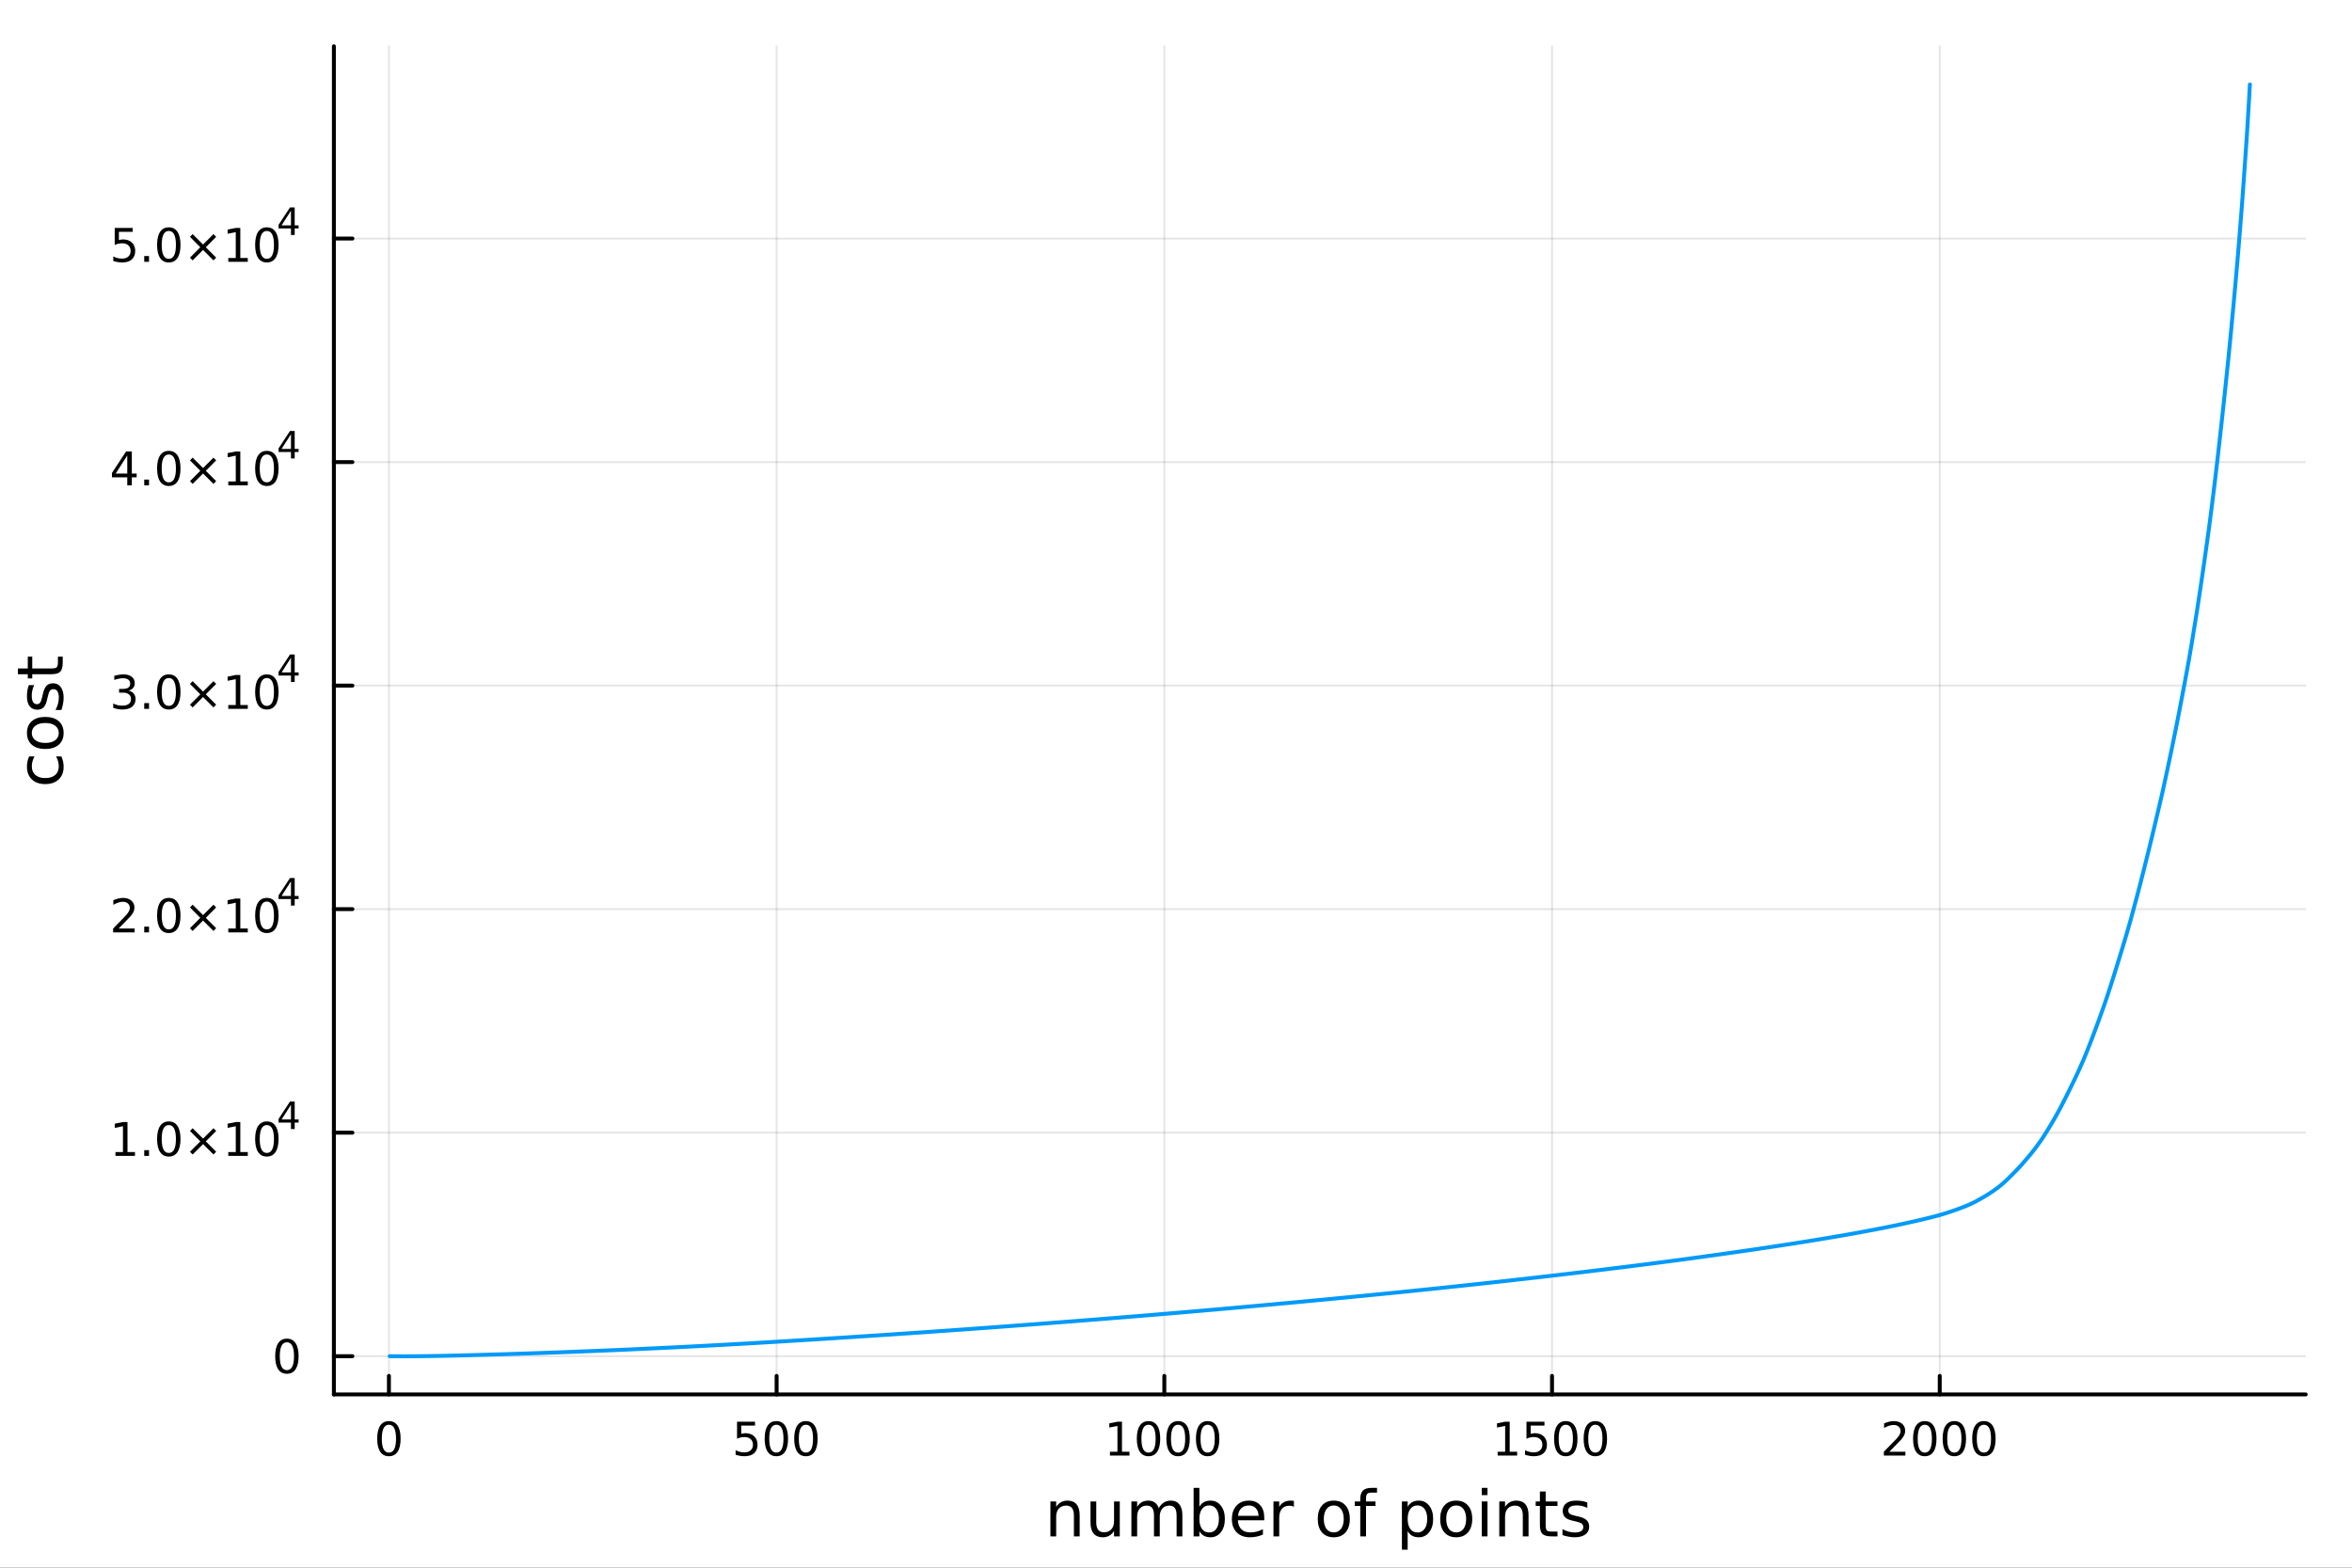 <?xml version="1.0" encoding="utf-8"?>
<svg xmlns="http://www.w3.org/2000/svg" xmlns:xlink="http://www.w3.org/1999/xlink" width="600" height="400" viewBox="0 0 2400 1600">
<rect x="0" y="0" width="2400" height="1600" fill="#333333" stroke="none"/>
<defs>
  <clipPath id="clip850">
    <rect x="0" y="0" width="2400" height="1600"/>
  </clipPath>
</defs>
<path clip-path="url(#clip850)" d="M0 1600 L2400 1600 L2400 0 L0 0  Z" fill="#ffffff" fill-rule="evenodd" fill-opacity="1"/>
<defs>
  <clipPath id="clip851">
    <rect x="480" y="0" width="1681" height="1600"/>
  </clipPath>
</defs>
<path clip-path="url(#clip850)" d="M340.699 1423.18 L2352.76 1423.18 L2352.76 47.244 L340.699 47.244  Z" fill="#ffffff" fill-rule="evenodd" fill-opacity="1"/>
<defs>
  <clipPath id="clip852">
    <rect x="340" y="47" width="2013" height="1377"/>
  </clipPath>
</defs>
<polyline clip-path="url(#clip852)" style="stroke:#000000; stroke-linecap:round; stroke-linejoin:round; stroke-width:2; stroke-opacity:0.1; fill:none" points="396.853,1423.18 396.853,47.244 "/>
<polyline clip-path="url(#clip852)" style="stroke:#000000; stroke-linecap:round; stroke-linejoin:round; stroke-width:2; stroke-opacity:0.1; fill:none" points="792.469,1423.18 792.469,47.244 "/>
<polyline clip-path="url(#clip852)" style="stroke:#000000; stroke-linecap:round; stroke-linejoin:round; stroke-width:2; stroke-opacity:0.1; fill:none" points="1188.09,1423.18 1188.09,47.244 "/>
<polyline clip-path="url(#clip852)" style="stroke:#000000; stroke-linecap:round; stroke-linejoin:round; stroke-width:2; stroke-opacity:0.1; fill:none" points="1583.7,1423.18 1583.7,47.244 "/>
<polyline clip-path="url(#clip852)" style="stroke:#000000; stroke-linecap:round; stroke-linejoin:round; stroke-width:2; stroke-opacity:0.1; fill:none" points="1979.32,1423.18 1979.32,47.244 "/>
<polyline clip-path="url(#clip850)" style="stroke:#000000; stroke-linecap:round; stroke-linejoin:round; stroke-width:4; stroke-opacity:1; fill:none" points="340.699,1423.18 2352.76,1423.18 "/>
<polyline clip-path="url(#clip850)" style="stroke:#000000; stroke-linecap:round; stroke-linejoin:round; stroke-width:4; stroke-opacity:1; fill:none" points="396.853,1423.18 396.853,1404.28 "/>
<polyline clip-path="url(#clip850)" style="stroke:#000000; stroke-linecap:round; stroke-linejoin:round; stroke-width:4; stroke-opacity:1; fill:none" points="792.469,1423.18 792.469,1404.28 "/>
<polyline clip-path="url(#clip850)" style="stroke:#000000; stroke-linecap:round; stroke-linejoin:round; stroke-width:4; stroke-opacity:1; fill:none" points="1188.09,1423.18 1188.09,1404.28 "/>
<polyline clip-path="url(#clip850)" style="stroke:#000000; stroke-linecap:round; stroke-linejoin:round; stroke-width:4; stroke-opacity:1; fill:none" points="1583.7,1423.18 1583.7,1404.28 "/>
<polyline clip-path="url(#clip850)" style="stroke:#000000; stroke-linecap:round; stroke-linejoin:round; stroke-width:4; stroke-opacity:1; fill:none" points="1979.32,1423.18 1979.32,1404.28 "/>
<path clip-path="url(#clip850)" d="M396.853 1454.1 Q393.242 1454.1 391.413 1457.66 Q389.607 1461.2 389.607 1468.33 Q389.607 1475.44 391.413 1479.01 Q393.242 1482.55 396.853 1482.55 Q400.487 1482.55 402.293 1479.01 Q404.121 1475.44 404.121 1468.33 Q404.121 1461.2 402.293 1457.66 Q400.487 1454.1 396.853 1454.1 M396.853 1450.39 Q402.663 1450.39 405.718 1455 Q408.797 1459.58 408.797 1468.33 Q408.797 1477.06 405.718 1481.67 Q402.663 1486.25 396.853 1486.25 Q391.043 1486.25 387.964 1481.67 Q384.908 1477.06 384.908 1468.33 Q384.908 1459.58 387.964 1455 Q391.043 1450.39 396.853 1450.39 Z" fill="#000000" fill-rule="nonzero" fill-opacity="1" /><path clip-path="url(#clip850)" d="M752.087 1451.02 L770.444 1451.02 L770.444 1454.96 L756.37 1454.96 L756.37 1463.43 Q757.388 1463.08 758.407 1462.92 Q759.425 1462.73 760.444 1462.73 Q766.231 1462.73 769.61 1465.9 Q772.99 1469.08 772.99 1474.49 Q772.99 1480.07 769.518 1483.17 Q766.046 1486.25 759.726 1486.25 Q757.55 1486.25 755.282 1485.88 Q753.036 1485.51 750.629 1484.77 L750.629 1480.07 Q752.712 1481.2 754.934 1481.76 Q757.157 1482.32 759.634 1482.32 Q763.638 1482.32 765.976 1480.21 Q768.314 1478.1 768.314 1474.49 Q768.314 1470.88 765.976 1468.77 Q763.638 1466.67 759.634 1466.67 Q757.759 1466.67 755.884 1467.08 Q754.032 1467.5 752.087 1468.38 L752.087 1451.02 Z" fill="#000000" fill-rule="nonzero" fill-opacity="1" /><path clip-path="url(#clip850)" d="M792.203 1454.1 Q788.592 1454.1 786.763 1457.66 Q784.957 1461.2 784.957 1468.33 Q784.957 1475.44 786.763 1479.01 Q788.592 1482.55 792.203 1482.55 Q795.837 1482.55 797.643 1479.01 Q799.471 1475.44 799.471 1468.33 Q799.471 1461.2 797.643 1457.66 Q795.837 1454.1 792.203 1454.1 M792.203 1450.39 Q798.013 1450.39 801.069 1455 Q804.147 1459.58 804.147 1468.33 Q804.147 1477.06 801.069 1481.67 Q798.013 1486.25 792.203 1486.25 Q786.393 1486.25 783.314 1481.67 Q780.258 1477.06 780.258 1468.33 Q780.258 1459.58 783.314 1455 Q786.393 1450.39 792.203 1450.39 Z" fill="#000000" fill-rule="nonzero" fill-opacity="1" /><path clip-path="url(#clip850)" d="M822.365 1454.1 Q818.754 1454.1 816.925 1457.66 Q815.119 1461.2 815.119 1468.33 Q815.119 1475.44 816.925 1479.01 Q818.754 1482.55 822.365 1482.55 Q825.999 1482.55 827.804 1479.01 Q829.633 1475.44 829.633 1468.33 Q829.633 1461.2 827.804 1457.66 Q825.999 1454.1 822.365 1454.1 M822.365 1450.39 Q828.175 1450.39 831.23 1455 Q834.309 1459.58 834.309 1468.33 Q834.309 1477.06 831.23 1481.67 Q828.175 1486.25 822.365 1486.25 Q816.555 1486.25 813.476 1481.67 Q810.42 1477.06 810.42 1468.33 Q810.42 1459.58 813.476 1455 Q816.555 1450.39 822.365 1450.39 Z" fill="#000000" fill-rule="nonzero" fill-opacity="1" /><path clip-path="url(#clip850)" d="M1132.61 1481.64 L1140.25 1481.64 L1140.25 1455.28 L1131.94 1456.95 L1131.94 1452.69 L1140.2 1451.02 L1144.88 1451.02 L1144.88 1481.64 L1152.52 1481.64 L1152.52 1485.58 L1132.61 1485.58 L1132.61 1481.64 Z" fill="#000000" fill-rule="nonzero" fill-opacity="1" /><path clip-path="url(#clip850)" d="M1171.96 1454.1 Q1168.35 1454.1 1166.52 1457.66 Q1164.72 1461.2 1164.72 1468.33 Q1164.72 1475.44 1166.52 1479.01 Q1168.35 1482.55 1171.96 1482.55 Q1175.6 1482.55 1177.4 1479.01 Q1179.23 1475.44 1179.23 1468.33 Q1179.23 1461.2 1177.4 1457.66 Q1175.6 1454.1 1171.96 1454.1 M1171.96 1450.39 Q1177.77 1450.39 1180.83 1455 Q1183.91 1459.58 1183.91 1468.33 Q1183.91 1477.06 1180.83 1481.67 Q1177.77 1486.25 1171.96 1486.25 Q1166.15 1486.25 1163.07 1481.67 Q1160.02 1477.06 1160.02 1468.33 Q1160.02 1459.58 1163.07 1455 Q1166.15 1450.39 1171.96 1450.39 Z" fill="#000000" fill-rule="nonzero" fill-opacity="1" /><path clip-path="url(#clip850)" d="M1202.12 1454.1 Q1198.51 1454.1 1196.68 1457.66 Q1194.88 1461.2 1194.88 1468.33 Q1194.88 1475.44 1196.68 1479.01 Q1198.51 1482.55 1202.12 1482.55 Q1205.76 1482.55 1207.56 1479.01 Q1209.39 1475.44 1209.39 1468.33 Q1209.39 1461.2 1207.56 1457.66 Q1205.76 1454.1 1202.12 1454.1 M1202.12 1450.39 Q1207.93 1450.39 1210.99 1455 Q1214.07 1459.58 1214.07 1468.33 Q1214.07 1477.06 1210.99 1481.67 Q1207.93 1486.25 1202.12 1486.25 Q1196.31 1486.25 1193.24 1481.67 Q1190.18 1477.06 1190.18 1468.33 Q1190.18 1459.58 1193.24 1455 Q1196.31 1450.39 1202.12 1450.39 Z" fill="#000000" fill-rule="nonzero" fill-opacity="1" /><path clip-path="url(#clip850)" d="M1232.29 1454.1 Q1228.68 1454.1 1226.85 1457.66 Q1225.04 1461.2 1225.04 1468.33 Q1225.04 1475.44 1226.85 1479.01 Q1228.68 1482.55 1232.29 1482.55 Q1235.92 1482.55 1237.73 1479.01 Q1239.55 1475.44 1239.55 1468.33 Q1239.55 1461.2 1237.73 1457.66 Q1235.92 1454.1 1232.29 1454.1 M1232.29 1450.39 Q1238.1 1450.39 1241.15 1455 Q1244.23 1459.58 1244.23 1468.33 Q1244.23 1477.06 1241.15 1481.67 Q1238.1 1486.25 1232.29 1486.25 Q1226.48 1486.25 1223.4 1481.67 Q1220.34 1477.06 1220.34 1468.33 Q1220.34 1459.58 1223.4 1455 Q1226.48 1450.39 1232.29 1450.39 Z" fill="#000000" fill-rule="nonzero" fill-opacity="1" /><path clip-path="url(#clip850)" d="M1528.23 1481.64 L1535.87 1481.64 L1535.87 1455.28 L1527.56 1456.95 L1527.56 1452.69 L1535.82 1451.02 L1540.5 1451.02 L1540.5 1481.64 L1548.13 1481.64 L1548.13 1485.58 L1528.23 1485.58 L1528.23 1481.64 Z" fill="#000000" fill-rule="nonzero" fill-opacity="1" /><path clip-path="url(#clip850)" d="M1557.63 1451.02 L1575.98 1451.02 L1575.98 1454.96 L1561.91 1454.96 L1561.91 1463.43 Q1562.93 1463.08 1563.94 1462.92 Q1564.96 1462.73 1565.98 1462.73 Q1571.77 1462.73 1575.15 1465.9 Q1578.53 1469.08 1578.53 1474.49 Q1578.53 1480.07 1575.06 1483.17 Q1571.58 1486.25 1565.26 1486.25 Q1563.09 1486.25 1560.82 1485.88 Q1558.57 1485.51 1556.17 1484.77 L1556.17 1480.07 Q1558.25 1481.2 1560.47 1481.76 Q1562.69 1482.32 1565.17 1482.32 Q1569.18 1482.32 1571.51 1480.21 Q1573.85 1478.1 1573.85 1474.49 Q1573.85 1470.88 1571.51 1468.77 Q1569.18 1466.67 1565.17 1466.67 Q1563.3 1466.67 1561.42 1467.08 Q1559.57 1467.5 1557.63 1468.38 L1557.63 1451.02 Z" fill="#000000" fill-rule="nonzero" fill-opacity="1" /><path clip-path="url(#clip850)" d="M1597.74 1454.1 Q1594.13 1454.1 1592.3 1457.66 Q1590.5 1461.2 1590.5 1468.33 Q1590.5 1475.44 1592.3 1479.01 Q1594.13 1482.55 1597.74 1482.55 Q1601.38 1482.55 1603.18 1479.01 Q1605.01 1475.44 1605.01 1468.33 Q1605.01 1461.2 1603.18 1457.66 Q1601.38 1454.1 1597.74 1454.1 M1597.74 1450.39 Q1603.55 1450.39 1606.61 1455 Q1609.69 1459.58 1609.69 1468.33 Q1609.69 1477.06 1606.61 1481.67 Q1603.55 1486.25 1597.74 1486.25 Q1591.93 1486.25 1588.85 1481.67 Q1585.8 1477.06 1585.8 1468.33 Q1585.8 1459.58 1588.85 1455 Q1591.93 1450.39 1597.74 1450.39 Z" fill="#000000" fill-rule="nonzero" fill-opacity="1" /><path clip-path="url(#clip850)" d="M1627.9 1454.1 Q1624.29 1454.1 1622.46 1457.66 Q1620.66 1461.2 1620.66 1468.33 Q1620.66 1475.44 1622.46 1479.01 Q1624.29 1482.55 1627.9 1482.55 Q1631.54 1482.55 1633.34 1479.01 Q1635.17 1475.44 1635.17 1468.33 Q1635.17 1461.2 1633.34 1457.66 Q1631.54 1454.1 1627.9 1454.1 M1627.9 1450.39 Q1633.71 1450.39 1636.77 1455 Q1639.85 1459.58 1639.85 1468.33 Q1639.85 1477.06 1636.77 1481.67 Q1633.71 1486.25 1627.9 1486.25 Q1622.09 1486.25 1619.01 1481.67 Q1615.96 1477.06 1615.96 1468.33 Q1615.96 1459.58 1619.01 1455 Q1622.09 1450.39 1627.9 1450.39 Z" fill="#000000" fill-rule="nonzero" fill-opacity="1" /><path clip-path="url(#clip850)" d="M1927.93 1481.64 L1944.25 1481.64 L1944.25 1485.58 L1922.3 1485.58 L1922.3 1481.64 Q1924.97 1478.89 1929.55 1474.26 Q1934.16 1469.61 1935.34 1468.27 Q1937.58 1465.74 1938.46 1464.01 Q1939.36 1462.25 1939.36 1460.56 Q1939.36 1457.8 1937.42 1456.07 Q1935.5 1454.33 1932.4 1454.33 Q1930.2 1454.33 1927.74 1455.09 Q1925.31 1455.86 1922.54 1457.41 L1922.54 1452.69 Q1925.36 1451.55 1927.81 1450.97 Q1930.27 1450.39 1932.3 1450.39 Q1937.67 1450.39 1940.87 1453.08 Q1944.06 1455.77 1944.06 1460.26 Q1944.06 1462.39 1943.25 1464.31 Q1942.47 1466.2 1940.36 1468.8 Q1939.78 1469.47 1936.68 1472.69 Q1933.58 1475.88 1927.93 1481.64 Z" fill="#000000" fill-rule="nonzero" fill-opacity="1" /><path clip-path="url(#clip850)" d="M1964.06 1454.1 Q1960.45 1454.1 1958.62 1457.66 Q1956.82 1461.2 1956.82 1468.33 Q1956.82 1475.44 1958.62 1479.01 Q1960.45 1482.55 1964.06 1482.55 Q1967.7 1482.55 1969.5 1479.01 Q1971.33 1475.44 1971.33 1468.33 Q1971.33 1461.2 1969.5 1457.66 Q1967.7 1454.1 1964.06 1454.1 M1964.06 1450.39 Q1969.87 1450.39 1972.93 1455 Q1976.01 1459.58 1976.01 1468.33 Q1976.01 1477.06 1972.93 1481.67 Q1969.87 1486.25 1964.06 1486.25 Q1958.25 1486.25 1955.17 1481.67 Q1952.12 1477.06 1952.12 1468.33 Q1952.12 1459.58 1955.17 1455 Q1958.25 1450.39 1964.06 1450.39 Z" fill="#000000" fill-rule="nonzero" fill-opacity="1" /><path clip-path="url(#clip850)" d="M1994.23 1454.1 Q1990.61 1454.1 1988.79 1457.66 Q1986.98 1461.2 1986.98 1468.33 Q1986.98 1475.44 1988.79 1479.01 Q1990.61 1482.55 1994.23 1482.55 Q1997.86 1482.55 1999.66 1479.01 Q2001.49 1475.44 2001.49 1468.33 Q2001.49 1461.2 1999.66 1457.66 Q1997.86 1454.1 1994.23 1454.1 M1994.23 1450.39 Q2000.04 1450.39 2003.09 1455 Q2006.17 1459.58 2006.17 1468.33 Q2006.17 1477.06 2003.09 1481.67 Q2000.04 1486.25 1994.23 1486.25 Q1988.42 1486.25 1985.34 1481.67 Q1982.28 1477.06 1982.28 1468.33 Q1982.28 1459.58 1985.34 1455 Q1988.42 1450.39 1994.23 1450.39 Z" fill="#000000" fill-rule="nonzero" fill-opacity="1" /><path clip-path="url(#clip850)" d="M2024.39 1454.1 Q2020.78 1454.1 2018.95 1457.66 Q2017.14 1461.2 2017.14 1468.33 Q2017.14 1475.44 2018.95 1479.01 Q2020.78 1482.55 2024.39 1482.55 Q2028.02 1482.55 2029.83 1479.01 Q2031.66 1475.44 2031.66 1468.33 Q2031.66 1461.2 2029.83 1457.66 Q2028.02 1454.1 2024.39 1454.1 M2024.39 1450.39 Q2030.2 1450.39 2033.25 1455 Q2036.33 1459.58 2036.33 1468.33 Q2036.33 1477.06 2033.25 1481.67 Q2030.2 1486.25 2024.39 1486.25 Q2018.58 1486.25 2015.5 1481.67 Q2012.44 1477.06 2012.44 1468.33 Q2012.44 1459.58 2015.5 1455 Q2018.58 1450.39 2024.39 1450.39 Z" fill="#000000" fill-rule="nonzero" fill-opacity="1" /><path clip-path="url(#clip850)" d="M1101.7 1546.53 L1101.7 1568.04 L1095.84 1568.04 L1095.84 1546.72 Q1095.84 1541.66 1093.87 1539.14 Q1091.89 1536.63 1087.95 1536.63 Q1083.2 1536.63 1080.47 1539.65 Q1077.73 1542.68 1077.73 1547.9 L1077.73 1568.04 L1071.84 1568.04 L1071.84 1532.4 L1077.73 1532.4 L1077.73 1537.93 Q1079.83 1534.72 1082.66 1533.13 Q1085.53 1531.54 1089.25 1531.54 Q1095.39 1531.54 1098.54 1535.36 Q1101.7 1539.14 1101.7 1546.53 Z" fill="#000000" fill-rule="nonzero" fill-opacity="1" /><path clip-path="url(#clip850)" d="M1112.77 1553.98 L1112.77 1532.4 L1118.63 1532.4 L1118.63 1553.75 Q1118.63 1558.81 1120.6 1561.36 Q1122.57 1563.87 1126.52 1563.87 Q1131.26 1563.87 1134 1560.85 Q1136.77 1557.83 1136.77 1552.61 L1136.77 1532.4 L1142.63 1532.4 L1142.63 1568.04 L1136.77 1568.04 L1136.77 1562.57 Q1134.64 1565.82 1131.81 1567.41 Q1129 1568.97 1125.28 1568.97 Q1119.14 1568.97 1115.95 1565.15 Q1112.77 1561.33 1112.77 1553.98 M1127.51 1531.54 L1127.51 1531.54 Z" fill="#000000" fill-rule="nonzero" fill-opacity="1" /><path clip-path="url(#clip850)" d="M1182.44 1539.24 Q1184.64 1535.29 1187.7 1533.41 Q1190.75 1531.54 1194.89 1531.54 Q1200.46 1531.54 1203.48 1535.45 Q1206.51 1539.33 1206.51 1546.53 L1206.51 1568.04 L1200.62 1568.04 L1200.62 1546.72 Q1200.62 1541.59 1198.8 1539.11 Q1196.99 1536.63 1193.27 1536.63 Q1188.71 1536.63 1186.07 1539.65 Q1183.43 1542.68 1183.43 1547.9 L1183.43 1568.04 L1177.54 1568.04 L1177.54 1546.72 Q1177.54 1541.56 1175.73 1539.11 Q1173.91 1536.63 1170.13 1536.63 Q1165.64 1536.63 1163 1539.68 Q1160.36 1542.71 1160.36 1547.9 L1160.36 1568.04 L1154.47 1568.04 L1154.47 1532.4 L1160.36 1532.4 L1160.36 1537.93 Q1162.36 1534.66 1165.16 1533.1 Q1167.96 1531.54 1171.81 1531.54 Q1175.7 1531.54 1178.4 1533.51 Q1181.14 1535.48 1182.44 1539.24 Z" fill="#000000" fill-rule="nonzero" fill-opacity="1" /><path clip-path="url(#clip850)" d="M1243.78 1550.25 Q1243.78 1543.79 1241.1 1540.13 Q1238.46 1536.44 1233.82 1536.44 Q1229.17 1536.44 1226.5 1540.13 Q1223.85 1543.79 1223.85 1550.25 Q1223.85 1556.71 1226.5 1560.4 Q1229.17 1564.07 1233.82 1564.07 Q1238.46 1564.07 1241.1 1560.4 Q1243.78 1556.71 1243.78 1550.25 M1223.85 1537.81 Q1225.7 1534.62 1228.5 1533.1 Q1231.33 1531.54 1235.25 1531.54 Q1241.74 1531.54 1245.78 1536.69 Q1249.86 1541.85 1249.86 1550.25 Q1249.86 1558.65 1245.78 1563.81 Q1241.74 1568.97 1235.25 1568.97 Q1231.33 1568.97 1228.5 1567.44 Q1225.7 1565.88 1223.85 1562.7 L1223.85 1568.04 L1217.97 1568.04 L1217.97 1518.52 L1223.85 1518.52 L1223.85 1537.81 Z" fill="#000000" fill-rule="nonzero" fill-opacity="1" /><path clip-path="url(#clip850)" d="M1290.06 1548.76 L1290.06 1551.62 L1263.13 1551.62 Q1263.51 1557.67 1266.76 1560.85 Q1270.04 1564 1275.86 1564 Q1279.24 1564 1282.39 1563.17 Q1285.57 1562.35 1288.69 1560.69 L1288.69 1566.23 Q1285.54 1567.57 1282.23 1568.27 Q1278.92 1568.97 1275.51 1568.97 Q1266.98 1568.97 1261.98 1564 Q1257.02 1559.04 1257.02 1550.57 Q1257.02 1541.82 1261.73 1536.69 Q1266.47 1531.54 1274.49 1531.54 Q1281.69 1531.54 1285.86 1536.18 Q1290.06 1540.8 1290.06 1548.76 M1284.2 1547.04 Q1284.14 1542.23 1281.49 1539.37 Q1278.88 1536.5 1274.56 1536.5 Q1269.65 1536.5 1266.69 1539.27 Q1263.77 1542.04 1263.32 1547.07 L1284.2 1547.04 Z" fill="#000000" fill-rule="nonzero" fill-opacity="1" /><path clip-path="url(#clip850)" d="M1320.33 1537.87 Q1319.34 1537.3 1318.16 1537.04 Q1317.02 1536.76 1315.62 1536.76 Q1310.65 1536.76 1307.98 1540 Q1305.33 1543.22 1305.33 1549.27 L1305.33 1568.04 L1299.45 1568.04 L1299.45 1532.4 L1305.33 1532.4 L1305.33 1537.93 Q1307.18 1534.69 1310.14 1533.13 Q1313.1 1531.54 1317.33 1531.54 Q1317.94 1531.54 1318.67 1531.63 Q1319.4 1531.7 1320.29 1531.85 L1320.33 1537.87 Z" fill="#000000" fill-rule="nonzero" fill-opacity="1" /><path clip-path="url(#clip850)" d="M1361 1536.5 Q1356.29 1536.5 1353.55 1540.19 Q1350.82 1543.85 1350.82 1550.25 Q1350.82 1556.65 1353.52 1560.34 Q1356.26 1564 1361 1564 Q1365.68 1564 1368.42 1560.31 Q1371.16 1556.62 1371.16 1550.25 Q1371.16 1543.92 1368.42 1540.23 Q1365.68 1536.5 1361 1536.5 M1361 1531.54 Q1368.64 1531.54 1373 1536.5 Q1377.36 1541.47 1377.36 1550.25 Q1377.36 1559 1373 1564 Q1368.64 1568.97 1361 1568.97 Q1353.33 1568.97 1348.97 1564 Q1344.64 1559 1344.64 1550.25 Q1344.64 1541.47 1348.97 1536.5 Q1353.33 1531.54 1361 1531.54 Z" fill="#000000" fill-rule="nonzero" fill-opacity="1" /><path clip-path="url(#clip850)" d="M1405.12 1518.52 L1405.12 1523.39 L1399.52 1523.39 Q1396.36 1523.39 1395.12 1524.66 Q1393.91 1525.93 1393.91 1529.24 L1393.91 1532.4 L1403.56 1532.4 L1403.56 1536.95 L1393.91 1536.95 L1393.91 1568.04 L1388.02 1568.04 L1388.02 1536.95 L1382.42 1536.95 L1382.42 1532.4 L1388.02 1532.4 L1388.02 1529.91 Q1388.02 1523.96 1390.79 1521.26 Q1393.56 1518.52 1399.58 1518.52 L1405.12 1518.52 Z" fill="#000000" fill-rule="nonzero" fill-opacity="1" /><path clip-path="url(#clip850)" d="M1436.4 1562.7 L1436.4 1581.6 L1430.52 1581.6 L1430.52 1532.4 L1436.4 1532.4 L1436.4 1537.81 Q1438.25 1534.62 1441.05 1533.1 Q1443.88 1531.54 1447.8 1531.54 Q1454.29 1531.54 1458.33 1536.69 Q1462.41 1541.85 1462.41 1550.25 Q1462.41 1558.65 1458.33 1563.81 Q1454.29 1568.97 1447.8 1568.97 Q1443.88 1568.97 1441.05 1567.44 Q1438.25 1565.88 1436.4 1562.7 M1456.33 1550.25 Q1456.33 1543.79 1453.66 1540.13 Q1451.01 1536.44 1446.37 1536.44 Q1441.72 1536.44 1439.05 1540.13 Q1436.4 1543.79 1436.4 1550.25 Q1436.4 1556.71 1439.05 1560.4 Q1441.72 1564.07 1446.37 1564.07 Q1451.01 1564.07 1453.66 1560.4 Q1456.33 1556.71 1456.33 1550.25 Z" fill="#000000" fill-rule="nonzero" fill-opacity="1" /><path clip-path="url(#clip850)" d="M1485.93 1536.5 Q1481.22 1536.5 1478.48 1540.19 Q1475.74 1543.85 1475.74 1550.25 Q1475.74 1556.65 1478.45 1560.34 Q1481.19 1564 1485.93 1564 Q1490.61 1564 1493.35 1560.31 Q1496.08 1556.62 1496.08 1550.25 Q1496.08 1543.92 1493.35 1540.23 Q1490.61 1536.5 1485.93 1536.5 M1485.93 1531.54 Q1493.57 1531.54 1497.93 1536.5 Q1502.29 1541.47 1502.29 1550.25 Q1502.29 1559 1497.93 1564 Q1493.57 1568.97 1485.93 1568.97 Q1478.26 1568.97 1473.9 1564 Q1469.57 1559 1469.57 1550.25 Q1469.57 1541.47 1473.9 1536.5 Q1478.26 1531.54 1485.93 1531.54 Z" fill="#000000" fill-rule="nonzero" fill-opacity="1" /><path clip-path="url(#clip850)" d="M1512 1532.4 L1517.85 1532.4 L1517.85 1568.04 L1512 1568.04 L1512 1532.4 M1512 1518.52 L1517.85 1518.52 L1517.85 1525.93 L1512 1525.93 L1512 1518.52 Z" fill="#000000" fill-rule="nonzero" fill-opacity="1" /><path clip-path="url(#clip850)" d="M1559.74 1546.53 L1559.74 1568.04 L1553.88 1568.04 L1553.88 1546.72 Q1553.88 1541.66 1551.91 1539.14 Q1549.94 1536.63 1545.99 1536.63 Q1541.25 1536.63 1538.51 1539.65 Q1535.77 1542.68 1535.77 1547.9 L1535.77 1568.04 L1529.88 1568.04 L1529.88 1532.4 L1535.77 1532.4 L1535.77 1537.93 Q1537.87 1534.72 1540.71 1533.13 Q1543.57 1531.54 1547.29 1531.54 Q1553.44 1531.54 1556.59 1535.36 Q1559.74 1539.14 1559.74 1546.53 Z" fill="#000000" fill-rule="nonzero" fill-opacity="1" /><path clip-path="url(#clip850)" d="M1577.21 1522.27 L1577.21 1532.4 L1589.28 1532.4 L1589.28 1536.95 L1577.21 1536.95 L1577.21 1556.3 Q1577.21 1560.66 1578.39 1561.9 Q1579.6 1563.14 1583.26 1563.14 L1589.28 1563.14 L1589.28 1568.04 L1583.26 1568.04 Q1576.48 1568.04 1573.9 1565.53 Q1571.33 1562.98 1571.33 1556.3 L1571.33 1536.95 L1567.03 1536.95 L1567.03 1532.4 L1571.33 1532.4 L1571.33 1522.27 L1577.21 1522.27 Z" fill="#000000" fill-rule="nonzero" fill-opacity="1" /><path clip-path="url(#clip850)" d="M1619.7 1533.45 L1619.7 1538.98 Q1617.22 1537.71 1614.55 1537.07 Q1611.88 1536.44 1609.01 1536.44 Q1604.65 1536.44 1602.45 1537.77 Q1600.29 1539.11 1600.29 1541.79 Q1600.29 1543.82 1601.85 1545 Q1603.41 1546.15 1608.12 1547.2 L1610.12 1547.64 Q1616.36 1548.98 1618.97 1551.43 Q1621.61 1553.85 1621.61 1558.21 Q1621.61 1563.17 1617.67 1566.07 Q1613.75 1568.97 1606.88 1568.97 Q1604.01 1568.97 1600.89 1568.39 Q1597.81 1567.85 1594.37 1566.74 L1594.37 1560.69 Q1597.62 1562.38 1600.77 1563.24 Q1603.92 1564.07 1607.01 1564.07 Q1611.14 1564.07 1613.37 1562.66 Q1615.6 1561.23 1615.6 1558.65 Q1615.6 1556.27 1613.98 1554.99 Q1612.38 1553.72 1606.94 1552.54 L1604.9 1552.07 Q1599.46 1550.92 1597.04 1548.56 Q1594.62 1546.18 1594.62 1542.04 Q1594.62 1537.01 1598.19 1534.27 Q1601.75 1531.54 1608.31 1531.54 Q1611.56 1531.54 1614.42 1532.01 Q1617.29 1532.49 1619.7 1533.45 Z" fill="#000000" fill-rule="nonzero" fill-opacity="1" /><polyline clip-path="url(#clip852)" style="stroke:#000000; stroke-linecap:round; stroke-linejoin:round; stroke-width:2; stroke-opacity:0.1; fill:none" points="340.699,1384.15 2352.76,1384.15 "/>
<polyline clip-path="url(#clip852)" style="stroke:#000000; stroke-linecap:round; stroke-linejoin:round; stroke-width:2; stroke-opacity:0.1; fill:none" points="340.699,1156.01 2352.76,1156.01 "/>
<polyline clip-path="url(#clip852)" style="stroke:#000000; stroke-linecap:round; stroke-linejoin:round; stroke-width:2; stroke-opacity:0.1; fill:none" points="340.699,927.878 2352.76,927.878 "/>
<polyline clip-path="url(#clip852)" style="stroke:#000000; stroke-linecap:round; stroke-linejoin:round; stroke-width:2; stroke-opacity:0.1; fill:none" points="340.699,699.743 2352.76,699.743 "/>
<polyline clip-path="url(#clip852)" style="stroke:#000000; stroke-linecap:round; stroke-linejoin:round; stroke-width:2; stroke-opacity:0.1; fill:none" points="340.699,471.608 2352.76,471.608 "/>
<polyline clip-path="url(#clip852)" style="stroke:#000000; stroke-linecap:round; stroke-linejoin:round; stroke-width:2; stroke-opacity:0.1; fill:none" points="340.699,243.474 2352.76,243.474 "/>
<polyline clip-path="url(#clip850)" style="stroke:#000000; stroke-linecap:round; stroke-linejoin:round; stroke-width:4; stroke-opacity:1; fill:none" points="340.699,1423.18 340.699,47.244 "/>
<polyline clip-path="url(#clip850)" style="stroke:#000000; stroke-linecap:round; stroke-linejoin:round; stroke-width:4; stroke-opacity:1; fill:none" points="340.699,1384.15 359.597,1384.15 "/>
<polyline clip-path="url(#clip850)" style="stroke:#000000; stroke-linecap:round; stroke-linejoin:round; stroke-width:4; stroke-opacity:1; fill:none" points="340.699,1156.01 359.597,1156.01 "/>
<polyline clip-path="url(#clip850)" style="stroke:#000000; stroke-linecap:round; stroke-linejoin:round; stroke-width:4; stroke-opacity:1; fill:none" points="340.699,927.878 359.597,927.878 "/>
<polyline clip-path="url(#clip850)" style="stroke:#000000; stroke-linecap:round; stroke-linejoin:round; stroke-width:4; stroke-opacity:1; fill:none" points="340.699,699.743 359.597,699.743 "/>
<polyline clip-path="url(#clip850)" style="stroke:#000000; stroke-linecap:round; stroke-linejoin:round; stroke-width:4; stroke-opacity:1; fill:none" points="340.699,471.608 359.597,471.608 "/>
<polyline clip-path="url(#clip850)" style="stroke:#000000; stroke-linecap:round; stroke-linejoin:round; stroke-width:4; stroke-opacity:1; fill:none" points="340.699,243.474 359.597,243.474 "/>
<path clip-path="url(#clip850)" d="M292.755 1369.95 Q289.143 1369.95 287.315 1373.51 Q285.509 1377.05 285.509 1384.18 Q285.509 1391.29 287.315 1394.85 Q289.143 1398.39 292.755 1398.39 Q296.389 1398.39 298.194 1394.85 Q300.023 1391.29 300.023 1384.18 Q300.023 1377.05 298.194 1373.51 Q296.389 1369.95 292.755 1369.95 M292.755 1366.24 Q298.565 1366.24 301.62 1370.85 Q304.699 1375.43 304.699 1384.18 Q304.699 1392.91 301.62 1397.51 Q298.565 1402.1 292.755 1402.1 Q286.944 1402.1 283.866 1397.51 Q280.81 1392.91 280.81 1384.18 Q280.81 1375.43 283.866 1370.85 Q286.944 1366.24 292.755 1366.24 Z" fill="#000000" fill-rule="nonzero" fill-opacity="1" /><path clip-path="url(#clip850)" d="M117.825 1175.8 L125.464 1175.8 L125.464 1149.44 L117.154 1151.11 L117.154 1146.85 L125.418 1145.18 L130.093 1145.18 L130.093 1175.8 L137.732 1175.8 L137.732 1179.74 L117.825 1179.74 L117.825 1175.8 Z" fill="#000000" fill-rule="nonzero" fill-opacity="1" /><path clip-path="url(#clip850)" d="M147.177 1173.86 L152.061 1173.86 L152.061 1179.74 L147.177 1179.74 L147.177 1173.86 Z" fill="#000000" fill-rule="nonzero" fill-opacity="1" /><path clip-path="url(#clip850)" d="M172.246 1148.26 Q168.635 1148.26 166.806 1151.82 Q165.001 1155.36 165.001 1162.49 Q165.001 1169.6 166.806 1173.17 Q168.635 1176.71 172.246 1176.71 Q175.88 1176.71 177.686 1173.17 Q179.514 1169.6 179.514 1162.49 Q179.514 1155.36 177.686 1151.82 Q175.88 1148.26 172.246 1148.26 M172.246 1144.55 Q178.056 1144.55 181.112 1149.16 Q184.19 1153.74 184.19 1162.49 Q184.19 1171.22 181.112 1175.83 Q178.056 1180.41 172.246 1180.41 Q166.436 1180.41 163.357 1175.83 Q160.302 1171.22 160.302 1162.49 Q160.302 1153.74 163.357 1149.16 Q166.436 1144.55 172.246 1144.55 Z" fill="#000000" fill-rule="nonzero" fill-opacity="1" /><path clip-path="url(#clip850)" d="M220.579 1154.28 L210 1164.9 L220.579 1175.48 L217.824 1178.28 L207.199 1167.66 L196.575 1178.28 L193.843 1175.48 L204.399 1164.9 L193.843 1154.28 L196.575 1151.48 L207.199 1162.1 L217.824 1151.48 L220.579 1154.28 Z" fill="#000000" fill-rule="nonzero" fill-opacity="1" /><path clip-path="url(#clip850)" d="M232.94 1175.8 L240.579 1175.8 L240.579 1149.44 L232.269 1151.11 L232.269 1146.85 L240.533 1145.18 L245.209 1145.18 L245.209 1175.8 L252.847 1175.8 L252.847 1179.74 L232.94 1179.74 L232.94 1175.8 Z" fill="#000000" fill-rule="nonzero" fill-opacity="1" /><path clip-path="url(#clip850)" d="M272.292 1148.26 Q268.681 1148.26 266.852 1151.82 Q265.046 1155.36 265.046 1162.49 Q265.046 1169.6 266.852 1173.17 Q268.681 1176.71 272.292 1176.71 Q275.926 1176.71 277.732 1173.17 Q279.56 1169.6 279.56 1162.49 Q279.56 1155.36 277.732 1151.82 Q275.926 1148.26 272.292 1148.26 M272.292 1144.55 Q278.102 1144.55 281.157 1149.16 Q284.236 1153.74 284.236 1162.49 Q284.236 1171.22 281.157 1175.83 Q278.102 1180.41 272.292 1180.41 Q266.482 1180.41 263.403 1175.83 Q260.347 1171.22 260.347 1162.49 Q260.347 1153.74 263.403 1149.16 Q266.482 1144.55 272.292 1144.55 Z" fill="#000000" fill-rule="nonzero" fill-opacity="1" /><path clip-path="url(#clip850)" d="M296.913 1127.56 L287.321 1142.55 L296.913 1142.55 L296.913 1127.56 M295.916 1124.25 L300.693 1124.25 L300.693 1142.55 L304.699 1142.55 L304.699 1145.71 L300.693 1145.71 L300.693 1152.33 L296.913 1152.33 L296.913 1145.71 L284.236 1145.71 L284.236 1142.04 L295.916 1124.25 Z" fill="#000000" fill-rule="nonzero" fill-opacity="1" /><path clip-path="url(#clip850)" d="M121.043 947.67 L137.362 947.67 L137.362 951.605 L115.418 951.605 L115.418 947.67 Q118.08 944.915 122.663 940.286 Q127.269 935.633 128.45 934.291 Q130.695 931.767 131.575 930.031 Q132.478 928.272 132.478 926.582 Q132.478 923.828 130.533 922.092 Q128.612 920.355 125.51 920.355 Q123.311 920.355 120.857 921.119 Q118.427 921.883 115.649 923.434 L115.649 918.712 Q118.473 917.578 120.927 916.999 Q123.38 916.42 125.418 916.42 Q130.788 916.42 133.982 919.105 Q137.177 921.791 137.177 926.281 Q137.177 928.411 136.367 930.332 Q135.579 932.23 133.473 934.823 Q132.894 935.494 129.792 938.712 Q126.691 941.906 121.043 947.67 Z" fill="#000000" fill-rule="nonzero" fill-opacity="1" /><path clip-path="url(#clip850)" d="M147.177 945.726 L152.061 945.726 L152.061 951.605 L147.177 951.605 L147.177 945.726 Z" fill="#000000" fill-rule="nonzero" fill-opacity="1" /><path clip-path="url(#clip850)" d="M172.246 920.124 Q168.635 920.124 166.806 923.689 Q165.001 927.23 165.001 934.36 Q165.001 941.466 166.806 945.031 Q168.635 948.573 172.246 948.573 Q175.88 948.573 177.686 945.031 Q179.514 941.466 179.514 934.36 Q179.514 927.23 177.686 923.689 Q175.88 920.124 172.246 920.124 M172.246 916.42 Q178.056 916.42 181.112 921.027 Q184.19 925.61 184.19 934.36 Q184.19 943.087 181.112 947.693 Q178.056 952.277 172.246 952.277 Q166.436 952.277 163.357 947.693 Q160.302 943.087 160.302 934.36 Q160.302 925.61 163.357 921.027 Q166.436 916.42 172.246 916.42 Z" fill="#000000" fill-rule="nonzero" fill-opacity="1" /><path clip-path="url(#clip850)" d="M220.579 926.142 L210 936.767 L220.579 947.346 L217.824 950.147 L207.199 939.522 L196.575 950.147 L193.843 947.346 L204.399 936.767 L193.843 926.142 L196.575 923.342 L207.199 933.966 L217.824 923.342 L220.579 926.142 Z" fill="#000000" fill-rule="nonzero" fill-opacity="1" /><path clip-path="url(#clip850)" d="M232.94 947.67 L240.579 947.67 L240.579 921.304 L232.269 922.971 L232.269 918.712 L240.533 917.045 L245.209 917.045 L245.209 947.67 L252.847 947.67 L252.847 951.605 L232.94 951.605 L232.94 947.67 Z" fill="#000000" fill-rule="nonzero" fill-opacity="1" /><path clip-path="url(#clip850)" d="M272.292 920.124 Q268.681 920.124 266.852 923.689 Q265.046 927.23 265.046 934.36 Q265.046 941.466 266.852 945.031 Q268.681 948.573 272.292 948.573 Q275.926 948.573 277.732 945.031 Q279.56 941.466 279.56 934.36 Q279.56 927.23 277.732 923.689 Q275.926 920.124 272.292 920.124 M272.292 916.42 Q278.102 916.42 281.157 921.027 Q284.236 925.61 284.236 934.36 Q284.236 943.087 281.157 947.693 Q278.102 952.277 272.292 952.277 Q266.482 952.277 263.403 947.693 Q260.347 943.087 260.347 934.36 Q260.347 925.61 263.403 921.027 Q266.482 916.42 272.292 916.42 Z" fill="#000000" fill-rule="nonzero" fill-opacity="1" /><path clip-path="url(#clip850)" d="M296.913 899.425 L287.321 914.415 L296.913 914.415 L296.913 899.425 M295.916 896.115 L300.693 896.115 L300.693 914.415 L304.699 914.415 L304.699 917.575 L300.693 917.575 L300.693 924.195 L296.913 924.195 L296.913 917.575 L284.236 917.575 L284.236 913.907 L295.916 896.115 Z" fill="#000000" fill-rule="nonzero" fill-opacity="1" /><path clip-path="url(#clip850)" d="M131.181 704.836 Q134.538 705.554 136.413 707.823 Q138.311 710.091 138.311 713.424 Q138.311 718.54 134.792 721.341 Q131.274 724.142 124.793 724.142 Q122.617 724.142 120.302 723.702 Q118.01 723.285 115.556 722.429 L115.556 717.915 Q117.501 719.049 119.816 719.628 Q122.13 720.207 124.654 720.207 Q129.052 720.207 131.343 718.471 Q133.658 716.735 133.658 713.424 Q133.658 710.369 131.505 708.656 Q129.376 706.92 125.556 706.92 L121.529 706.92 L121.529 703.077 L125.742 703.077 Q129.191 703.077 131.019 701.712 Q132.848 700.323 132.848 697.73 Q132.848 695.068 130.95 693.656 Q129.075 692.221 125.556 692.221 Q123.635 692.221 121.436 692.637 Q119.237 693.054 116.598 693.934 L116.598 689.767 Q119.26 689.026 121.575 688.656 Q123.913 688.286 125.973 688.286 Q131.297 688.286 134.399 690.716 Q137.501 693.124 137.501 697.244 Q137.501 700.114 135.857 702.105 Q134.214 704.073 131.181 704.836 Z" fill="#000000" fill-rule="nonzero" fill-opacity="1" /><path clip-path="url(#clip850)" d="M147.177 717.591 L152.061 717.591 L152.061 723.471 L147.177 723.471 L147.177 717.591 Z" fill="#000000" fill-rule="nonzero" fill-opacity="1" /><path clip-path="url(#clip850)" d="M172.246 691.989 Q168.635 691.989 166.806 695.554 Q165.001 699.096 165.001 706.225 Q165.001 713.332 166.806 716.897 Q168.635 720.438 172.246 720.438 Q175.88 720.438 177.686 716.897 Q179.514 713.332 179.514 706.225 Q179.514 699.096 177.686 695.554 Q175.88 691.989 172.246 691.989 M172.246 688.286 Q178.056 688.286 181.112 692.892 Q184.19 697.475 184.19 706.225 Q184.19 714.952 181.112 719.559 Q178.056 724.142 172.246 724.142 Q166.436 724.142 163.357 719.559 Q160.302 714.952 160.302 706.225 Q160.302 697.475 163.357 692.892 Q166.436 688.286 172.246 688.286 Z" fill="#000000" fill-rule="nonzero" fill-opacity="1" /><path clip-path="url(#clip850)" d="M220.579 698.008 L210 708.633 L220.579 719.211 L217.824 722.012 L207.199 711.387 L196.575 722.012 L193.843 719.211 L204.399 708.633 L193.843 698.008 L196.575 695.207 L207.199 705.832 L217.824 695.207 L220.579 698.008 Z" fill="#000000" fill-rule="nonzero" fill-opacity="1" /><path clip-path="url(#clip850)" d="M232.94 719.535 L240.579 719.535 L240.579 693.17 L232.269 694.837 L232.269 690.577 L240.533 688.911 L245.209 688.911 L245.209 719.535 L252.847 719.535 L252.847 723.471 L232.94 723.471 L232.94 719.535 Z" fill="#000000" fill-rule="nonzero" fill-opacity="1" /><path clip-path="url(#clip850)" d="M272.292 691.989 Q268.681 691.989 266.852 695.554 Q265.046 699.096 265.046 706.225 Q265.046 713.332 266.852 716.897 Q268.681 720.438 272.292 720.438 Q275.926 720.438 277.732 716.897 Q279.56 713.332 279.56 706.225 Q279.56 699.096 277.732 695.554 Q275.926 691.989 272.292 691.989 M272.292 688.286 Q278.102 688.286 281.157 692.892 Q284.236 697.475 284.236 706.225 Q284.236 714.952 281.157 719.559 Q278.102 724.142 272.292 724.142 Q266.482 724.142 263.403 719.559 Q260.347 714.952 260.347 706.225 Q260.347 697.475 263.403 692.892 Q266.482 688.286 272.292 688.286 Z" fill="#000000" fill-rule="nonzero" fill-opacity="1" /><path clip-path="url(#clip850)" d="M296.913 671.29 L287.321 686.28 L296.913 686.28 L296.913 671.29 M295.916 667.98 L300.693 667.98 L300.693 686.28 L304.699 686.28 L304.699 689.44 L300.693 689.44 L300.693 696.06 L296.913 696.06 L296.913 689.44 L284.236 689.44 L284.236 685.772 L295.916 667.98 Z" fill="#000000" fill-rule="nonzero" fill-opacity="1" /><path clip-path="url(#clip850)" d="M129.862 464.85 L118.056 483.299 L129.862 483.299 L129.862 464.85 M128.635 460.776 L134.515 460.776 L134.515 483.299 L139.445 483.299 L139.445 487.188 L134.515 487.188 L134.515 495.336 L129.862 495.336 L129.862 487.188 L114.26 487.188 L114.26 482.674 L128.635 460.776 Z" fill="#000000" fill-rule="nonzero" fill-opacity="1" /><path clip-path="url(#clip850)" d="M147.177 489.456 L152.061 489.456 L152.061 495.336 L147.177 495.336 L147.177 489.456 Z" fill="#000000" fill-rule="nonzero" fill-opacity="1" /><path clip-path="url(#clip850)" d="M172.246 463.855 Q168.635 463.855 166.806 467.42 Q165.001 470.961 165.001 478.091 Q165.001 485.197 166.806 488.762 Q168.635 492.304 172.246 492.304 Q175.88 492.304 177.686 488.762 Q179.514 485.197 179.514 478.091 Q179.514 470.961 177.686 467.42 Q175.88 463.855 172.246 463.855 M172.246 460.151 Q178.056 460.151 181.112 464.758 Q184.19 469.341 184.19 478.091 Q184.19 486.818 181.112 491.424 Q178.056 496.007 172.246 496.007 Q166.436 496.007 163.357 491.424 Q160.302 486.818 160.302 478.091 Q160.302 469.341 163.357 464.758 Q166.436 460.151 172.246 460.151 Z" fill="#000000" fill-rule="nonzero" fill-opacity="1" /><path clip-path="url(#clip850)" d="M220.579 469.873 L210 480.498 L220.579 491.077 L217.824 493.878 L207.199 483.253 L196.575 493.878 L193.843 491.077 L204.399 480.498 L193.843 469.873 L196.575 467.072 L207.199 477.697 L217.824 467.072 L220.579 469.873 Z" fill="#000000" fill-rule="nonzero" fill-opacity="1" /><path clip-path="url(#clip850)" d="M232.94 491.401 L240.579 491.401 L240.579 465.035 L232.269 466.702 L232.269 462.443 L240.533 460.776 L245.209 460.776 L245.209 491.401 L252.847 491.401 L252.847 495.336 L232.94 495.336 L232.94 491.401 Z" fill="#000000" fill-rule="nonzero" fill-opacity="1" /><path clip-path="url(#clip850)" d="M272.292 463.855 Q268.681 463.855 266.852 467.42 Q265.046 470.961 265.046 478.091 Q265.046 485.197 266.852 488.762 Q268.681 492.304 272.292 492.304 Q275.926 492.304 277.732 488.762 Q279.56 485.197 279.56 478.091 Q279.56 470.961 277.732 467.42 Q275.926 463.855 272.292 463.855 M272.292 460.151 Q278.102 460.151 281.157 464.758 Q284.236 469.341 284.236 478.091 Q284.236 486.818 281.157 491.424 Q278.102 496.007 272.292 496.007 Q266.482 496.007 263.403 491.424 Q260.347 486.818 260.347 478.091 Q260.347 469.341 263.403 464.758 Q266.482 460.151 272.292 460.151 Z" fill="#000000" fill-rule="nonzero" fill-opacity="1" /><path clip-path="url(#clip850)" d="M296.913 443.156 L287.321 458.146 L296.913 458.146 L296.913 443.156 M295.916 439.846 L300.693 439.846 L300.693 458.146 L304.699 458.146 L304.699 461.305 L300.693 461.305 L300.693 467.926 L296.913 467.926 L296.913 461.305 L284.236 461.305 L284.236 457.638 L295.916 439.846 Z" fill="#000000" fill-rule="nonzero" fill-opacity="1" /><path clip-path="url(#clip850)" d="M117.061 232.641 L135.417 232.641 L135.417 236.577 L121.343 236.577 L121.343 245.049 Q122.362 244.702 123.38 244.54 Q124.399 244.354 125.418 244.354 Q131.205 244.354 134.584 247.526 Q137.964 250.697 137.964 256.114 Q137.964 261.692 134.492 264.794 Q131.019 267.873 124.7 267.873 Q122.524 267.873 120.255 267.502 Q118.01 267.132 115.603 266.391 L115.603 261.692 Q117.686 262.826 119.908 263.382 Q122.13 263.938 124.607 263.938 Q128.612 263.938 130.95 261.831 Q133.288 259.725 133.288 256.114 Q133.288 252.502 130.95 250.396 Q128.612 248.29 124.607 248.29 Q122.732 248.29 120.857 248.706 Q119.006 249.123 117.061 250.002 L117.061 232.641 Z" fill="#000000" fill-rule="nonzero" fill-opacity="1" /><path clip-path="url(#clip850)" d="M147.177 261.322 L152.061 261.322 L152.061 267.201 L147.177 267.201 L147.177 261.322 Z" fill="#000000" fill-rule="nonzero" fill-opacity="1" /><path clip-path="url(#clip850)" d="M172.246 235.72 Q168.635 235.72 166.806 239.285 Q165.001 242.827 165.001 249.956 Q165.001 257.063 166.806 260.627 Q168.635 264.169 172.246 264.169 Q175.88 264.169 177.686 260.627 Q179.514 257.063 179.514 249.956 Q179.514 242.827 177.686 239.285 Q175.88 235.72 172.246 235.72 M172.246 232.016 Q178.056 232.016 181.112 236.623 Q184.19 241.206 184.19 249.956 Q184.19 258.683 181.112 263.289 Q178.056 267.873 172.246 267.873 Q166.436 267.873 163.357 263.289 Q160.302 258.683 160.302 249.956 Q160.302 241.206 163.357 236.623 Q166.436 232.016 172.246 232.016 Z" fill="#000000" fill-rule="nonzero" fill-opacity="1" /><path clip-path="url(#clip850)" d="M220.579 241.739 L210 252.364 L220.579 262.942 L217.824 265.743 L207.199 255.118 L196.575 265.743 L193.843 262.942 L204.399 252.364 L193.843 241.739 L196.575 238.938 L207.199 249.563 L217.824 238.938 L220.579 241.739 Z" fill="#000000" fill-rule="nonzero" fill-opacity="1" /><path clip-path="url(#clip850)" d="M232.94 263.266 L240.579 263.266 L240.579 236.901 L232.269 238.567 L232.269 234.308 L240.533 232.641 L245.209 232.641 L245.209 263.266 L252.847 263.266 L252.847 267.201 L232.94 267.201 L232.94 263.266 Z" fill="#000000" fill-rule="nonzero" fill-opacity="1" /><path clip-path="url(#clip850)" d="M272.292 235.72 Q268.681 235.72 266.852 239.285 Q265.046 242.827 265.046 249.956 Q265.046 257.063 266.852 260.627 Q268.681 264.169 272.292 264.169 Q275.926 264.169 277.732 260.627 Q279.56 257.063 279.56 249.956 Q279.56 242.827 277.732 239.285 Q275.926 235.72 272.292 235.72 M272.292 232.016 Q278.102 232.016 281.157 236.623 Q284.236 241.206 284.236 249.956 Q284.236 258.683 281.157 263.289 Q278.102 267.873 272.292 267.873 Q266.482 267.873 263.403 263.289 Q260.347 258.683 260.347 249.956 Q260.347 241.206 263.403 236.623 Q266.482 232.016 272.292 232.016 Z" fill="#000000" fill-rule="nonzero" fill-opacity="1" /><path clip-path="url(#clip850)" d="M296.913 215.021 L287.321 230.011 L296.913 230.011 L296.913 215.021 M295.916 211.711 L300.693 211.711 L300.693 230.011 L304.699 230.011 L304.699 233.171 L300.693 233.171 L300.693 239.791 L296.913 239.791 L296.913 233.171 L284.236 233.171 L284.236 229.503 L295.916 211.711 Z" fill="#000000" fill-rule="nonzero" fill-opacity="1" /><path clip-path="url(#clip850)" d="M29.725 772.053 L35.199 772.053 Q33.831 774.536 33.162 777.051 Q32.462 779.533 32.462 782.079 Q32.462 787.777 36.09 790.928 Q39.687 794.079 46.212 794.079 Q52.737 794.079 56.365 790.928 Q59.962 787.777 59.962 782.079 Q59.962 779.533 59.294 777.051 Q58.593 774.536 57.225 772.053 L62.636 772.053 Q63.781 774.504 64.354 777.146 Q64.927 779.756 64.927 782.716 Q64.927 790.769 59.866 795.511 Q54.806 800.254 46.212 800.254 Q37.491 800.254 32.494 795.479 Q27.497 790.673 27.497 782.334 Q27.497 779.629 28.07 777.051 Q28.611 774.472 29.725 772.053 Z" fill="#000000" fill-rule="nonzero" fill-opacity="1" /><path clip-path="url(#clip850)" d="M32.462 748.055 Q32.462 752.765 36.154 755.503 Q39.815 758.24 46.212 758.24 Q52.609 758.24 56.302 755.534 Q59.962 752.797 59.962 748.055 Q59.962 743.376 56.27 740.639 Q52.578 737.901 46.212 737.901 Q39.878 737.901 36.186 740.639 Q32.462 743.376 32.462 748.055 M27.497 748.055 Q27.497 740.416 32.462 736.055 Q37.427 731.695 46.212 731.695 Q54.965 731.695 59.962 736.055 Q64.927 740.416 64.927 748.055 Q64.927 755.725 59.962 760.086 Q54.965 764.415 46.212 764.415 Q37.427 764.415 32.462 760.086 Q27.497 755.725 27.497 748.055 Z" fill="#000000" fill-rule="nonzero" fill-opacity="1" /><path clip-path="url(#clip850)" d="M29.407 699.262 L34.945 699.262 Q33.672 701.744 33.035 704.418 Q32.398 707.091 32.398 709.956 Q32.398 714.317 33.735 716.513 Q35.072 718.677 37.746 718.677 Q39.783 718.677 40.96 717.117 Q42.106 715.558 43.157 710.847 L43.602 708.842 Q44.939 702.604 47.39 699.994 Q49.809 697.352 54.169 697.352 Q59.134 697.352 62.031 701.299 Q64.927 705.214 64.927 712.089 Q64.927 714.953 64.354 718.072 Q63.813 721.16 62.699 724.597 L56.652 724.597 Q58.339 721.351 59.198 718.2 Q60.026 715.049 60.026 711.961 Q60.026 707.824 58.625 705.596 Q57.193 703.368 54.615 703.368 Q52.228 703.368 50.955 704.991 Q49.681 706.582 48.504 712.025 L48.026 714.062 Q46.88 719.505 44.525 721.924 Q42.138 724.343 38 724.343 Q32.971 724.343 30.234 720.778 Q27.497 717.213 27.497 710.656 Q27.497 707.41 27.974 704.545 Q28.452 701.681 29.407 699.262 Z" fill="#000000" fill-rule="nonzero" fill-opacity="1" /><path clip-path="url(#clip850)" d="M18.235 682.233 L28.356 682.233 L28.356 670.17 L32.908 670.17 L32.908 682.233 L52.259 682.233 Q56.62 682.233 57.861 681.056 Q59.103 679.846 59.103 676.186 L59.103 670.17 L64.004 670.17 L64.004 676.186 Q64.004 682.965 61.49 685.544 Q58.943 688.122 52.259 688.122 L32.908 688.122 L32.908 692.419 L28.356 692.419 L28.356 688.122 L18.235 688.122 L18.235 682.233 Z" fill="#000000" fill-rule="nonzero" fill-opacity="1" /><polyline clip-path="url(#clip852)" style="stroke:#009af9; stroke-linecap:round; stroke-linejoin:round; stroke-width:4; stroke-opacity:1; fill:none" points="397.644,1384.15 398.435,1384.16 399.226,1384.17 400.018,1384.18 400.809,1384.18 401.6,1384.19 402.391,1384.2 403.183,1384.2 403.974,1384.21 404.765,1384.21 405.556,1384.22 406.348,1384.22 407.139,1384.23 407.93,1384.23 408.721,1384.23 409.512,1384.23 410.304,1384.23 411.095,1384.24 411.886,1384.24 412.677,1384.24 413.469,1384.24 414.26,1384.24 415.051,1384.23 415.842,1384.23 416.634,1384.23 417.425,1384.23 418.216,1384.22 419.007,1384.22 419.798,1384.22 420.59,1384.21 421.381,1384.21 422.172,1384.2 422.963,1384.2 423.755,1384.19 424.546,1384.19 425.337,1384.18 426.128,1384.17 426.92,1384.16 427.711,1384.16 428.502,1384.15 429.293,1384.14 430.084,1384.13 430.876,1384.12 431.667,1384.11 432.458,1384.1 433.249,1384.09 434.041,1384.08 434.832,1384.07 435.623,1384.06 436.414,1384.05 437.206,1384.04 437.997,1384.03 438.788,1384.01 439.579,1384 440.371,1383.99 441.162,1383.98 441.953,1383.96 442.744,1383.95 443.535,1383.93 444.327,1383.92 445.118,1383.91 445.909,1383.89 446.7,1383.88 447.492,1383.86 448.283,1383.85 449.074,1383.83 449.865,1383.82 450.657,1383.8 451.448,1383.79 452.239,1383.77 453.03,1383.76 453.821,1383.74 454.613,1383.72 455.404,1383.71 456.195,1383.69 456.986,1383.67 457.778,1383.66 458.569,1383.64 459.36,1383.62 460.151,1383.6 460.943,1383.58 461.734,1383.56 462.525,1383.55 463.316,1383.53 464.107,1383.51 464.899,1383.49 465.69,1383.47 466.481,1383.45 467.272,1383.43 468.064,1383.41 468.855,1383.39 469.646,1383.37 470.437,1383.35 471.229,1383.33 472.02,1383.31 472.811,1383.29 473.602,1383.27 474.394,1383.25 475.185,1383.23 475.976,1383.21 476.767,1383.19 477.558,1383.17 478.35,1383.14 479.141,1383.12 479.932,1383.1 480.723,1383.08 481.515,1383.06 482.306,1383.04 483.097,1383.02 483.888,1383 484.68,1382.97 485.471,1382.95 486.262,1382.93 487.053,1382.91 487.844,1382.89 488.636,1382.87 489.427,1382.84 490.218,1382.82 491.009,1382.8 491.801,1382.78 492.592,1382.76 493.383,1382.73 494.174,1382.71 494.966,1382.69 495.757,1382.67 496.548,1382.64 497.339,1382.62 498.13,1382.6 498.922,1382.58 499.713,1382.55 500.504,1382.53 501.295,1382.51 502.087,1382.49 502.878,1382.46 503.669,1382.44 504.46,1382.42 505.252,1382.39 506.043,1382.37 506.834,1382.34 507.625,1382.32 508.417,1382.3 509.208,1382.27 509.999,1382.25 510.79,1382.23 511.581,1382.2 512.373,1382.18 513.164,1382.15 513.955,1382.13 514.746,1382.1 515.538,1382.08 516.329,1382.06 517.12,1382.03 517.911,1382.01 518.703,1381.98 519.494,1381.96 520.285,1381.93 521.076,1381.91 521.867,1381.88 522.659,1381.86 523.45,1381.83 524.241,1381.81 525.032,1381.78 525.824,1381.75 526.615,1381.73 527.406,1381.7 528.197,1381.68 528.989,1381.65 529.78,1381.63 530.571,1381.6 531.362,1381.57 532.153,1381.55 532.945,1381.52 533.736,1381.5 534.527,1381.47 535.318,1381.44 536.11,1381.42 536.901,1381.39 537.692,1381.36 538.483,1381.34 539.275,1381.31 540.066,1381.28 540.857,1381.26 541.648,1381.23 542.44,1381.2 543.231,1381.18 544.022,1381.15 544.813,1381.12 545.604,1381.1 546.396,1381.07 547.187,1381.04 547.978,1381.01 548.769,1380.99 549.561,1380.96 550.352,1380.93 551.143,1380.9 551.934,1380.88 552.726,1380.85 553.517,1380.82 554.308,1380.79 555.099,1380.76 555.89,1380.74 556.682,1380.71 557.473,1380.68 558.264,1380.65 559.055,1380.62 559.847,1380.59 560.638,1380.56 561.429,1380.54 562.22,1380.51 563.012,1380.48 563.803,1380.45 564.594,1380.42 565.385,1380.39 566.176,1380.36 566.968,1380.33 567.759,1380.31 568.55,1380.28 569.341,1380.25 570.133,1380.22 570.924,1380.19 571.715,1380.16 572.506,1380.13 573.298,1380.1 574.089,1380.07 574.88,1380.04 575.671,1380.01 576.463,1379.98 577.254,1379.95 578.045,1379.92 578.836,1379.89 579.627,1379.86 580.419,1379.83 581.21,1379.8 582.001,1379.77 582.792,1379.74 583.584,1379.71 584.375,1379.68 585.166,1379.65 585.957,1379.62 586.749,1379.59 587.54,1379.56 588.331,1379.53 589.122,1379.49 589.913,1379.46 590.705,1379.43 591.496,1379.4 592.287,1379.37 593.078,1379.34 593.87,1379.31 594.661,1379.28 595.452,1379.24 596.243,1379.21 597.035,1379.18 597.826,1379.15 598.617,1379.12 599.408,1379.09 600.199,1379.05 600.991,1379.02 601.782,1378.99 602.573,1378.96 603.364,1378.93 604.156,1378.89 604.947,1378.86 605.738,1378.83 606.529,1378.8 607.321,1378.76 608.112,1378.73 608.903,1378.7 609.694,1378.67 610.486,1378.63 611.277,1378.6 612.068,1378.57 612.859,1378.54 613.65,1378.5 614.442,1378.47 615.233,1378.44 616.024,1378.4 616.815,1378.37 617.607,1378.34 618.398,1378.3 619.189,1378.27 619.98,1378.24 620.772,1378.2 621.563,1378.17 622.354,1378.14 623.145,1378.1 623.936,1378.07 624.728,1378.04 625.519,1378 626.31,1377.97 627.101,1377.94 627.893,1377.9 628.684,1377.87 629.475,1377.83 630.266,1377.8 631.058,1377.77 631.849,1377.73 632.64,1377.7 633.431,1377.66 634.222,1377.63 635.014,1377.59 635.805,1377.56 636.596,1377.53 637.387,1377.49 638.179,1377.46 638.97,1377.42 639.761,1377.39 640.552,1377.35 641.344,1377.32 642.135,1377.28 642.926,1377.25 643.717,1377.21 644.509,1377.17 645.3,1377.14 646.091,1377.1 646.882,1377.07 647.673,1377.03 648.465,1377 649.256,1376.96 650.047,1376.92 650.838,1376.89 651.63,1376.85 652.421,1376.82 653.212,1376.78 654.003,1376.74 654.795,1376.71 655.586,1376.67 656.377,1376.63 657.168,1376.6 657.959,1376.56 658.751,1376.52 659.542,1376.49 660.333,1376.45 661.124,1376.41 661.916,1376.38 662.707,1376.34 663.498,1376.3 664.289,1376.27 665.081,1376.23 665.872,1376.19 666.663,1376.16 667.454,1376.12 668.245,1376.08 669.037,1376.04 669.828,1376.01 670.619,1375.97 671.41,1375.93 672.202,1375.89 672.993,1375.86 673.784,1375.82 674.575,1375.78 675.367,1375.74 676.158,1375.7 676.949,1375.67 677.74,1375.63 678.532,1375.59 679.323,1375.55 680.114,1375.51 680.905,1375.48 681.696,1375.44 682.488,1375.4 683.279,1375.36 684.07,1375.32 684.861,1375.28 685.653,1375.24 686.444,1375.2 687.235,1375.17 688.026,1375.13 688.818,1375.09 689.609,1375.05 690.4,1375.01 691.191,1374.97 691.982,1374.93 692.774,1374.89 693.565,1374.85 694.356,1374.81 695.147,1374.77 695.939,1374.73 696.73,1374.69 697.521,1374.65 698.312,1374.61 699.104,1374.57 699.895,1374.53 700.686,1374.49 701.477,1374.45 702.268,1374.41 703.06,1374.37 703.851,1374.33 704.642,1374.29 705.433,1374.25 706.225,1374.21 707.016,1374.17 707.807,1374.13 708.598,1374.09 709.39,1374.05 710.181,1374.01 710.972,1373.97 711.763,1373.92 712.555,1373.88 713.346,1373.84 714.137,1373.8 714.928,1373.76 715.719,1373.72 716.511,1373.68 717.302,1373.64 718.093,1373.59 718.884,1373.55 719.676,1373.51 720.467,1373.47 721.258,1373.43 722.049,1373.38 722.841,1373.34 723.632,1373.3 724.423,1373.26 725.214,1373.22 726.005,1373.17 726.797,1373.13 727.588,1373.09 728.379,1373.05 729.17,1373 729.962,1372.96 730.753,1372.92 731.544,1372.88 732.335,1372.83 733.127,1372.79 733.918,1372.75 734.709,1372.7 735.5,1372.66 736.292,1372.62 737.083,1372.57 737.874,1372.53 738.665,1372.49 739.456,1372.44 740.248,1372.4 741.039,1372.36 741.83,1372.31 742.621,1372.27 743.413,1372.22 744.204,1372.18 744.995,1372.14 745.786,1372.09 746.578,1372.05 747.369,1372 748.16,1371.96 748.951,1371.92 749.742,1371.87 750.534,1371.83 751.325,1371.78 752.116,1371.74 752.907,1371.7 753.699,1371.65 754.49,1371.61 755.281,1371.56 756.072,1371.52 756.864,1371.47 757.655,1371.43 758.446,1371.38 759.237,1371.34 760.028,1371.29 760.82,1371.25 761.611,1371.2 762.402,1371.16 763.193,1371.11 763.985,1371.07 764.776,1371.02 765.567,1370.98 766.358,1370.93 767.15,1370.89 767.941,1370.84 768.732,1370.79 769.523,1370.75 770.315,1370.7 771.106,1370.66 771.897,1370.61 772.688,1370.56 773.479,1370.52 774.271,1370.47 775.062,1370.43 775.853,1370.38 776.644,1370.33 777.436,1370.29 778.227,1370.24 779.018,1370.19 779.809,1370.15 780.601,1370.1 781.392,1370.05 782.183,1370.01 782.974,1369.96 783.765,1369.91 784.557,1369.87 785.348,1369.82 786.139,1369.77 786.93,1369.73 787.722,1369.68 788.513,1369.63 789.304,1369.58 790.095,1369.54 790.887,1369.49 791.678,1369.44 792.469,1369.4 793.26,1369.35 794.051,1369.3 794.843,1369.25 795.634,1369.2 796.425,1369.16 797.216,1369.11 798.008,1369.06 798.799,1369.01 799.59,1368.97 800.381,1368.92 801.173,1368.87 801.964,1368.82 802.755,1368.77 803.546,1368.73 804.338,1368.68 805.129,1368.63 805.92,1368.58 806.711,1368.53 807.502,1368.48 808.294,1368.44 809.085,1368.39 809.876,1368.34 810.667,1368.29 811.459,1368.24 812.25,1368.19 813.041,1368.15 813.832,1368.1 814.624,1368.05 815.415,1368 816.206,1367.95 816.997,1367.9 817.788,1367.85 818.58,1367.81 819.371,1367.76 820.162,1367.71 820.953,1367.66 821.745,1367.61 822.536,1367.56 823.327,1367.51 824.118,1367.46 824.91,1367.41 825.701,1367.37 826.492,1367.32 827.283,1367.27 828.074,1367.22 828.866,1367.17 829.657,1367.12 830.448,1367.07 831.239,1367.02 832.031,1366.97 832.822,1366.92 833.613,1366.87 834.404,1366.82 835.196,1366.77 835.987,1366.72 836.778,1366.68 837.569,1366.63 838.361,1366.58 839.152,1366.53 839.943,1366.48 840.734,1366.43 841.525,1366.38 842.317,1366.33 843.108,1366.28 843.899,1366.23 844.69,1366.18 845.482,1366.13 846.273,1366.08 847.064,1366.03 847.855,1365.98 848.647,1365.93 849.438,1365.88 850.229,1365.83 851.02,1365.78 851.811,1365.73 852.603,1365.67 853.394,1365.62 854.185,1365.57 854.976,1365.52 855.768,1365.47 856.559,1365.42 857.35,1365.37 858.141,1365.32 858.933,1365.27 859.724,1365.22 860.515,1365.17 861.306,1365.12 862.097,1365.07 862.889,1365.02 863.68,1364.97 864.471,1364.92 865.262,1364.86 866.054,1364.81 866.845,1364.76 867.636,1364.71 868.427,1364.66 869.219,1364.61 870.01,1364.56 870.801,1364.51 871.592,1364.46 872.384,1364.4 873.175,1364.35 873.966,1364.3 874.757,1364.25 875.548,1364.2 876.34,1364.15 877.131,1364.1 877.922,1364.04 878.713,1363.99 879.505,1363.94 880.296,1363.89 881.087,1363.84 881.878,1363.79 882.67,1363.74 883.461,1363.68 884.252,1363.63 885.043,1363.58 885.834,1363.53 886.626,1363.48 887.417,1363.42 888.208,1363.37 888.999,1363.32 889.791,1363.27 890.582,1363.22 891.373,1363.16 892.164,1363.11 892.956,1363.06 893.747,1363.01 894.538,1362.96 895.329,1362.9 896.12,1362.85 896.912,1362.8 897.703,1362.75 898.494,1362.69 899.285,1362.64 900.077,1362.59 900.868,1362.54 901.659,1362.48 902.45,1362.43 903.242,1362.38 904.033,1362.33 904.824,1362.27 905.615,1362.22 906.407,1362.17 907.198,1362.12 907.989,1362.06 908.78,1362.01 909.571,1361.96 910.363,1361.9 911.154,1361.85 911.945,1361.8 912.736,1361.74 913.528,1361.69 914.319,1361.64 915.11,1361.58 915.901,1361.53 916.693,1361.48 917.484,1361.42 918.275,1361.37 919.066,1361.32 919.857,1361.26 920.649,1361.21 921.44,1361.15 922.231,1361.1 923.022,1361.05 923.814,1360.99 924.605,1360.94 925.396,1360.89 926.187,1360.83 926.979,1360.78 927.77,1360.73 928.561,1360.67 929.352,1360.62 930.143,1360.56 930.935,1360.51 931.726,1360.46 932.517,1360.4 933.308,1360.35 934.1,1360.29 934.891,1360.24 935.682,1360.19 936.473,1360.13 937.265,1360.08 938.056,1360.02 938.847,1359.97 939.638,1359.91 940.43,1359.86 941.221,1359.81 942.012,1359.75 942.803,1359.7 943.594,1359.64 944.386,1359.59 945.177,1359.53 945.968,1359.48 946.759,1359.42 947.551,1359.37 948.342,1359.31 949.133,1359.26 949.924,1359.2 950.716,1359.15 951.507,1359.09 952.298,1359.04 953.089,1358.98 953.88,1358.93 954.672,1358.87 955.463,1358.82 956.254,1358.76 957.045,1358.71 957.837,1358.65 958.628,1358.6 959.419,1358.54 960.21,1358.48 961.002,1358.43 961.793,1358.37 962.584,1358.32 963.375,1358.26 964.166,1358.21 964.958,1358.15 965.749,1358.09 966.54,1358.04 967.331,1357.98 968.123,1357.93 968.914,1357.87 969.705,1357.81 970.496,1357.76 971.288,1357.7 972.079,1357.65 972.87,1357.59 973.661,1357.53 974.453,1357.48 975.244,1357.42 976.035,1357.37 976.826,1357.31 977.617,1357.25 978.409,1357.2 979.2,1357.14 979.991,1357.08 980.782,1357.03 981.574,1356.97 982.365,1356.91 983.156,1356.86 983.947,1356.8 984.739,1356.74 985.53,1356.69 986.321,1356.63 987.112,1356.57 987.903,1356.52 988.695,1356.46 989.486,1356.4 990.277,1356.35 991.068,1356.29 991.86,1356.23 992.651,1356.18 993.442,1356.12 994.233,1356.06 995.025,1356 995.816,1355.95 996.607,1355.89 997.398,1355.83 998.189,1355.77 998.981,1355.72 999.772,1355.66 1000.56,1355.6 1001.35,1355.55 1002.15,1355.49 1002.94,1355.43 1003.73,1355.37 1004.52,1355.32 1005.31,1355.26 1006.1,1355.2 1006.89,1355.14 1007.68,1355.09 1008.48,1355.03 1009.27,1354.97 1010.06,1354.91 1010.85,1354.85 1011.64,1354.8 1012.43,1354.74 1013.22,1354.68 1014.01,1354.62 1014.81,1354.57 1015.6,1354.51 1016.39,1354.45 1017.18,1354.39 1017.97,1354.33 1018.76,1354.27 1019.55,1354.22 1020.34,1354.16 1021.14,1354.1 1021.93,1354.04 1022.72,1353.98 1023.51,1353.93 1024.3,1353.87 1025.09,1353.81 1025.88,1353.75 1026.67,1353.69 1027.47,1353.63 1028.26,1353.57 1029.05,1353.52 1029.84,1353.46 1030.63,1353.4 1031.42,1353.34 1032.21,1353.28 1033,1353.22 1033.79,1353.16 1034.59,1353.11 1035.38,1353.05 1036.17,1352.99 1036.96,1352.93 1037.75,1352.87 1038.54,1352.81 1039.33,1352.75 1040.12,1352.69 1040.92,1352.63 1041.71,1352.57 1042.5,1352.51 1043.29,1352.46 1044.08,1352.4 1044.87,1352.34 1045.66,1352.28 1046.45,1352.22 1047.25,1352.16 1048.04,1352.1 1048.83,1352.04 1049.62,1351.98 1050.41,1351.92 1051.2,1351.86 1051.99,1351.8 1052.78,1351.74 1053.58,1351.68 1054.37,1351.62 1055.16,1351.56 1055.95,1351.5 1056.74,1351.44 1057.53,1351.38 1058.32,1351.32 1059.11,1351.26 1059.91,1351.2 1060.7,1351.14 1061.49,1351.08 1062.28,1351.02 1063.07,1350.96 1063.86,1350.9 1064.65,1350.84 1065.44,1350.78 1066.24,1350.72 1067.03,1350.66 1067.82,1350.6 1068.61,1350.53 1069.4,1350.47 1070.19,1350.41 1070.98,1350.35 1071.77,1350.29 1072.57,1350.23 1073.36,1350.17 1074.15,1350.11 1074.94,1350.05 1075.73,1349.99 1076.52,1349.93 1077.31,1349.86 1078.1,1349.8 1078.9,1349.74 1079.69,1349.68 1080.48,1349.62 1081.27,1349.56 1082.06,1349.5 1082.85,1349.44 1083.64,1349.37 1084.43,1349.31 1085.23,1349.25 1086.02,1349.19 1086.81,1349.13 1087.6,1349.07 1088.39,1349.01 1089.18,1348.94 1089.97,1348.88 1090.76,1348.82 1091.55,1348.76 1092.35,1348.7 1093.14,1348.64 1093.93,1348.58 1094.72,1348.51 1095.51,1348.45 1096.3,1348.39 1097.09,1348.33 1097.88,1348.27 1098.68,1348.2 1099.47,1348.14 1100.26,1348.08 1101.05,1348.02 1101.84,1347.96 1102.63,1347.89 1103.42,1347.83 1104.21,1347.77 1105.01,1347.71 1105.8,1347.65 1106.59,1347.58 1107.38,1347.52 1108.17,1347.46 1108.96,1347.4 1109.75,1347.34 1110.54,1347.27 1111.34,1347.21 1112.13,1347.15 1112.92,1347.09 1113.71,1347.02 1114.5,1346.96 1115.29,1346.9 1116.08,1346.84 1116.87,1346.77 1117.67,1346.71 1118.46,1346.65 1119.25,1346.58 1120.04,1346.52 1120.83,1346.46 1121.62,1346.4 1122.41,1346.33 1123.2,1346.27 1124,1346.21 1124.79,1346.14 1125.58,1346.08 1126.37,1346.02 1127.16,1345.96 1127.95,1345.89 1128.74,1345.83 1129.53,1345.77 1130.33,1345.7 1131.12,1345.64 1131.91,1345.58 1132.7,1345.51 1133.49,1345.45 1134.28,1345.38 1135.07,1345.32 1135.86,1345.26 1136.66,1345.19 1137.45,1345.13 1138.24,1345.07 1139.03,1345 1139.82,1344.94 1140.61,1344.87 1141.4,1344.81 1142.19,1344.75 1142.99,1344.68 1143.78,1344.62 1144.57,1344.55 1145.36,1344.49 1146.15,1344.43 1146.94,1344.36 1147.73,1344.3 1148.52,1344.23 1149.31,1344.17 1150.11,1344.1 1150.9,1344.04 1151.69,1343.98 1152.48,1343.91 1153.27,1343.85 1154.06,1343.78 1154.85,1343.72 1155.64,1343.65 1156.44,1343.59 1157.23,1343.52 1158.02,1343.46 1158.81,1343.39 1159.6,1343.33 1160.39,1343.26 1161.18,1343.2 1161.97,1343.13 1162.77,1343.07 1163.56,1343 1164.35,1342.94 1165.14,1342.87 1165.93,1342.81 1166.72,1342.74 1167.51,1342.68 1168.3,1342.61 1169.1,1342.55 1169.89,1342.48 1170.68,1342.42 1171.47,1342.35 1172.26,1342.29 1173.05,1342.22 1173.84,1342.15 1174.63,1342.09 1175.43,1342.02 1176.22,1341.96 1177.01,1341.89 1177.8,1341.83 1178.59,1341.76 1179.38,1341.69 1180.17,1341.63 1180.96,1341.56 1181.76,1341.5 1182.55,1341.43 1183.34,1341.36 1184.13,1341.3 1184.92,1341.23 1185.71,1341.17 1186.5,1341.1 1187.29,1341.03 1188.09,1340.97 1188.88,1340.9 1189.67,1340.83 1190.46,1340.77 1191.25,1340.7 1192.04,1340.64 1192.83,1340.57 1193.62,1340.5 1194.42,1340.44 1195.21,1340.37 1196,1340.3 1196.79,1340.24 1197.58,1340.17 1198.37,1340.1 1199.16,1340.04 1199.95,1339.97 1200.75,1339.9 1201.54,1339.84 1202.33,1339.77 1203.12,1339.7 1203.91,1339.64 1204.7,1339.57 1205.49,1339.5 1206.28,1339.43 1207.07,1339.37 1207.87,1339.3 1208.66,1339.23 1209.45,1339.17 1210.24,1339.1 1211.03,1339.03 1211.82,1338.96 1212.61,1338.9 1213.4,1338.83 1214.2,1338.76 1214.99,1338.69 1215.78,1338.62 1216.57,1338.56 1217.36,1338.49 1218.15,1338.42 1218.94,1338.35 1219.73,1338.28 1220.53,1338.22 1221.32,1338.15 1222.11,1338.08 1222.9,1338.01 1223.69,1337.94 1224.48,1337.88 1225.27,1337.81 1226.06,1337.74 1226.86,1337.67 1227.65,1337.6 1228.44,1337.53 1229.23,1337.46 1230.02,1337.4 1230.81,1337.33 1231.6,1337.26 1232.39,1337.19 1233.19,1337.12 1233.98,1337.05 1234.77,1336.98 1235.56,1336.92 1236.35,1336.85 1237.14,1336.78 1237.93,1336.71 1238.72,1336.64 1239.52,1336.57 1240.31,1336.5 1241.1,1336.43 1241.89,1336.36 1242.68,1336.29 1243.47,1336.22 1244.26,1336.15 1245.05,1336.09 1245.85,1336.02 1246.64,1335.95 1247.43,1335.88 1248.22,1335.81 1249.01,1335.74 1249.8,1335.67 1250.59,1335.6 1251.38,1335.53 1252.18,1335.46 1252.97,1335.39 1253.76,1335.32 1254.55,1335.25 1255.34,1335.18 1256.13,1335.11 1256.92,1335.04 1257.71,1334.97 1258.5,1334.9 1259.3,1334.82 1260.09,1334.75 1260.88,1334.68 1261.67,1334.61 1262.46,1334.54 1263.25,1334.47 1264.04,1334.4 1264.83,1334.33 1265.63,1334.26 1266.42,1334.19 1267.21,1334.12 1268,1334.05 1268.79,1333.98 1269.58,1333.9 1270.37,1333.83 1271.16,1333.76 1271.96,1333.69 1272.75,1333.62 1273.54,1333.55 1274.33,1333.48 1275.12,1333.41 1275.91,1333.33 1276.7,1333.26 1277.49,1333.19 1278.29,1333.12 1279.08,1333.05 1279.87,1332.98 1280.66,1332.91 1281.45,1332.83 1282.24,1332.76 1283.03,1332.69 1283.82,1332.62 1284.62,1332.55 1285.41,1332.48 1286.2,1332.4 1286.99,1332.33 1287.78,1332.26 1288.57,1332.19 1289.36,1332.12 1290.15,1332.04 1290.95,1331.97 1291.74,1331.9 1292.53,1331.83 1293.32,1331.76 1294.11,1331.68 1294.9,1331.61 1295.69,1331.54 1296.48,1331.47 1297.28,1331.39 1298.07,1331.32 1298.86,1331.25 1299.65,1331.18 1300.44,1331.1 1301.23,1331.03 1302.02,1330.96 1302.81,1330.88 1303.61,1330.81 1304.4,1330.74 1305.19,1330.67 1305.98,1330.59 1306.77,1330.52 1307.56,1330.45 1308.35,1330.37 1309.14,1330.3 1309.94,1330.23 1310.73,1330.15 1311.52,1330.08 1312.31,1330.01 1313.1,1329.93 1313.89,1329.86 1314.68,1329.79 1315.47,1329.71 1316.26,1329.64 1317.06,1329.57 1317.85,1329.49 1318.64,1329.42 1319.43,1329.35 1320.22,1329.27 1321.01,1329.2 1321.8,1329.13 1322.59,1329.05 1323.39,1328.98 1324.18,1328.9 1324.97,1328.83 1325.76,1328.76 1326.55,1328.68 1327.34,1328.61 1328.13,1328.53 1328.92,1328.46 1329.72,1328.39 1330.51,1328.31 1331.3,1328.24 1332.09,1328.16 1332.88,1328.09 1333.67,1328.02 1334.46,1327.94 1335.25,1327.87 1336.05,1327.79 1336.84,1327.72 1337.63,1327.64 1338.42,1327.57 1339.21,1327.49 1340,1327.42 1340.79,1327.34 1341.58,1327.27 1342.38,1327.19 1343.17,1327.12 1343.96,1327.04 1344.75,1326.97 1345.54,1326.89 1346.33,1326.82 1347.12,1326.74 1347.91,1326.67 1348.71,1326.59 1349.5,1326.52 1350.29,1326.44 1351.08,1326.37 1351.87,1326.29 1352.66,1326.22 1353.45,1326.14 1354.24,1326.07 1355.04,1325.99 1355.83,1325.92 1356.62,1325.84 1357.41,1325.77 1358.2,1325.69 1358.99,1325.61 1359.78,1325.54 1360.57,1325.46 1361.37,1325.39 1362.16,1325.31 1362.95,1325.24 1363.74,1325.16 1364.53,1325.08 1365.32,1325.01 1366.11,1324.93 1366.9,1324.86 1367.7,1324.78 1368.49,1324.7 1369.28,1324.63 1370.07,1324.55 1370.86,1324.48 1371.65,1324.4 1372.44,1324.32 1373.23,1324.25 1374.02,1324.17 1374.82,1324.09 1375.61,1324.02 1376.4,1323.94 1377.19,1323.86 1377.98,1323.79 1378.77,1323.71 1379.56,1323.63 1380.35,1323.56 1381.15,1323.48 1381.94,1323.4 1382.73,1323.33 1383.52,1323.25 1384.31,1323.17 1385.1,1323.1 1385.89,1323.02 1386.68,1322.94 1387.48,1322.87 1388.27,1322.79 1389.06,1322.71 1389.85,1322.63 1390.64,1322.56 1391.43,1322.48 1392.22,1322.4 1393.01,1322.32 1393.81,1322.25 1394.6,1322.17 1395.39,1322.09 1396.18,1322.01 1396.97,1321.93 1397.76,1321.86 1398.55,1321.78 1399.34,1321.7 1400.14,1321.62 1400.93,1321.55 1401.72,1321.47 1402.51,1321.39 1403.3,1321.31 1404.09,1321.23 1404.88,1321.16 1405.67,1321.08 1406.47,1321 1407.26,1320.92 1408.05,1320.84 1408.84,1320.77 1409.63,1320.69 1410.42,1320.61 1411.21,1320.53 1412,1320.45 1412.8,1320.37 1413.59,1320.3 1414.38,1320.22 1415.17,1320.14 1415.96,1320.06 1416.75,1319.98 1417.54,1319.9 1418.33,1319.82 1419.13,1319.74 1419.92,1319.66 1420.71,1319.58 1421.5,1319.51 1422.29,1319.43 1423.08,1319.35 1423.87,1319.27 1424.66,1319.19 1425.46,1319.11 1426.25,1319.03 1427.04,1318.95 1427.83,1318.87 1428.62,1318.79 1429.41,1318.71 1430.2,1318.63 1430.99,1318.55 1431.78,1318.47 1432.58,1318.39 1433.37,1318.31 1434.16,1318.23 1434.95,1318.15 1435.74,1318.07 1436.53,1317.99 1437.32,1317.91 1438.11,1317.83 1438.91,1317.75 1439.7,1317.67 1440.49,1317.59 1441.28,1317.5 1442.07,1317.42 1442.86,1317.34 1443.65,1317.26 1444.44,1317.18 1445.24,1317.1 1446.03,1317.02 1446.82,1316.94 1447.61,1316.86 1448.4,1316.77 1449.19,1316.69 1449.98,1316.61 1450.77,1316.53 1451.57,1316.45 1452.36,1316.37 1453.15,1316.28 1453.94,1316.2 1454.73,1316.12 1455.52,1316.04 1456.31,1315.96 1457.1,1315.87 1457.9,1315.79 1458.69,1315.71 1459.48,1315.63 1460.27,1315.55 1461.06,1315.46 1461.85,1315.38 1462.64,1315.3 1463.43,1315.22 1464.23,1315.13 1465.02,1315.05 1465.81,1314.97 1466.6,1314.89 1467.39,1314.8 1468.18,1314.72 1468.97,1314.64 1469.76,1314.55 1470.56,1314.47 1471.35,1314.39 1472.14,1314.31 1472.93,1314.22 1473.72,1314.14 1474.51,1314.05 1475.3,1313.97 1476.09,1313.89 1476.89,1313.8 1477.68,1313.72 1478.47,1313.64 1479.26,1313.55 1480.05,1313.47 1480.84,1313.38 1481.63,1313.3 1482.42,1313.22 1483.22,1313.13 1484.01,1313.05 1484.8,1312.96 1485.59,1312.88 1486.38,1312.8 1487.17,1312.71 1487.96,1312.63 1488.75,1312.54 1489.54,1312.46 1490.34,1312.37 1491.13,1312.29 1491.92,1312.21 1492.71,1312.12 1493.5,1312.04 1494.29,1311.95 1495.08,1311.87 1495.87,1311.78 1496.67,1311.7 1497.46,1311.61 1498.25,1311.53 1499.04,1311.44 1499.83,1311.36 1500.62,1311.27 1501.41,1311.19 1502.2,1311.1 1503,1311.01 1503.79,1310.93 1504.58,1310.84 1505.37,1310.76 1506.16,1310.67 1506.95,1310.59 1507.74,1310.5 1508.53,1310.41 1509.33,1310.33 1510.12,1310.24 1510.91,1310.16 1511.7,1310.07 1512.49,1309.98 1513.28,1309.9 1514.07,1309.81 1514.86,1309.73 1515.66,1309.64 1516.45,1309.55 1517.24,1309.47 1518.03,1309.38 1518.82,1309.29 1519.61,1309.21 1520.4,1309.12 1521.19,1309.03 1521.99,1308.95 1522.78,1308.86 1523.57,1308.77 1524.36,1308.69 1525.15,1308.6 1525.94,1308.51 1526.73,1308.43 1527.52,1308.34 1528.32,1308.25 1529.11,1308.16 1529.9,1308.08 1530.69,1307.99 1531.48,1307.9 1532.27,1307.81 1533.06,1307.73 1533.85,1307.64 1534.65,1307.55 1535.44,1307.46 1536.23,1307.38 1537.02,1307.29 1537.81,1307.2 1538.6,1307.11 1539.39,1307.03 1540.18,1306.94 1540.98,1306.85 1541.77,1306.76 1542.56,1306.67 1543.35,1306.58 1544.14,1306.49 1544.93,1306.41 1545.72,1306.32 1546.51,1306.23 1547.3,1306.14 1548.1,1306.05 1548.89,1305.96 1549.68,1305.87 1550.47,1305.78 1551.26,1305.69 1552.05,1305.61 1552.84,1305.52 1553.63,1305.43 1554.43,1305.34 1555.22,1305.25 1556.01,1305.16 1556.8,1305.07 1557.59,1304.98 1558.38,1304.89 1559.17,1304.8 1559.96,1304.71 1560.76,1304.62 1561.55,1304.53 1562.34,1304.44 1563.13,1304.35 1563.92,1304.26 1564.71,1304.17 1565.5,1304.08 1566.29,1303.99 1567.09,1303.9 1567.88,1303.81 1568.67,1303.72 1569.46,1303.63 1570.25,1303.54 1571.04,1303.45 1571.83,1303.35 1572.62,1303.26 1573.42,1303.17 1574.21,1303.08 1575,1302.99 1575.79,1302.9 1576.58,1302.81 1577.37,1302.72 1578.16,1302.63 1578.95,1302.53 1579.75,1302.44 1580.54,1302.35 1581.33,1302.26 1582.12,1302.17 1582.91,1302.08 1583.7,1301.99 1584.49,1301.89 1585.28,1301.8 1586.08,1301.71 1586.87,1301.62 1587.66,1301.53 1588.45,1301.43 1589.24,1301.34 1590.03,1301.25 1590.82,1301.16 1591.61,1301.07 1592.41,1300.97 1593.2,1300.88 1593.99,1300.79 1594.78,1300.7 1595.57,1300.6 1596.36,1300.51 1597.15,1300.42 1597.94,1300.32 1598.74,1300.23 1599.53,1300.14 1600.32,1300.04 1601.11,1299.95 1601.9,1299.86 1602.69,1299.76 1603.48,1299.67 1604.27,1299.58 1605.06,1299.48 1605.86,1299.39 1606.65,1299.3 1607.44,1299.2 1608.23,1299.11 1609.02,1299.01 1609.81,1298.92 1610.6,1298.83 1611.39,1298.73 1612.19,1298.64 1612.98,1298.54 1613.77,1298.45 1614.56,1298.35 1615.35,1298.26 1616.14,1298.17 1616.93,1298.07 1617.72,1297.98 1618.52,1297.88 1619.31,1297.79 1620.1,1297.69 1620.89,1297.6 1621.68,1297.5 1622.47,1297.4 1623.26,1297.31 1624.05,1297.21 1624.85,1297.12 1625.64,1297.02 1626.43,1296.93 1627.22,1296.83 1628.01,1296.74 1628.8,1296.64 1629.59,1296.54 1630.38,1296.45 1631.18,1296.35 1631.97,1296.26 1632.76,1296.16 1633.55,1296.06 1634.34,1295.97 1635.13,1295.87 1635.92,1295.77 1636.71,1295.68 1637.51,1295.58 1638.3,1295.48 1639.09,1295.39 1639.88,1295.29 1640.67,1295.19 1641.46,1295.1 1642.25,1295 1643.04,1294.9 1643.84,1294.81 1644.63,1294.71 1645.42,1294.61 1646.21,1294.51 1647,1294.42 1647.79,1294.32 1648.58,1294.22 1649.37,1294.12 1650.17,1294.03 1650.96,1293.93 1651.75,1293.83 1652.54,1293.73 1653.33,1293.63 1654.12,1293.54 1654.91,1293.44 1655.7,1293.34 1656.49,1293.24 1657.29,1293.14 1658.08,1293.04 1658.87,1292.95 1659.66,1292.85 1660.45,1292.75 1661.24,1292.65 1662.03,1292.55 1662.82,1292.45 1663.62,1292.35 1664.41,1292.25 1665.2,1292.15 1665.99,1292.05 1666.78,1291.95 1667.57,1291.86 1668.36,1291.76 1669.15,1291.66 1669.95,1291.56 1670.74,1291.46 1671.53,1291.36 1672.32,1291.26 1673.11,1291.16 1673.9,1291.06 1674.69,1290.96 1675.48,1290.86 1676.28,1290.76 1677.07,1290.66 1677.86,1290.56 1678.65,1290.45 1679.44,1290.35 1680.23,1290.25 1681.02,1290.15 1681.81,1290.05 1682.61,1289.95 1683.4,1289.85 1684.19,1289.75 1684.98,1289.65 1685.77,1289.54 1686.56,1289.44 1687.35,1289.34 1688.14,1289.24 1688.94,1289.14 1689.73,1289.04 1690.52,1288.93 1691.31,1288.83 1692.1,1288.73 1692.89,1288.63 1693.68,1288.52 1694.47,1288.42 1695.27,1288.32 1696.06,1288.22 1696.85,1288.11 1697.64,1288.01 1698.43,1287.91 1699.22,1287.8 1700.01,1287.7 1700.8,1287.6 1701.6,1287.49 1702.39,1287.39 1703.18,1287.29 1703.97,1287.18 1704.76,1287.08 1705.55,1286.98 1706.34,1286.87 1707.13,1286.77 1707.93,1286.66 1708.72,1286.56 1709.51,1286.45 1710.3,1286.35 1711.09,1286.24 1711.88,1286.14 1712.67,1286.03 1713.46,1285.93 1714.25,1285.82 1715.05,1285.72 1715.84,1285.61 1716.63,1285.5 1717.42,1285.4 1718.21,1285.29 1719,1285.18 1719.79,1285.08 1720.58,1284.97 1721.38,1284.86 1722.17,1284.76 1722.96,1284.65 1723.75,1284.54 1724.54,1284.43 1725.33,1284.33 1726.12,1284.22 1726.91,1284.11 1727.71,1284 1728.5,1283.89 1729.29,1283.79 1730.08,1283.68 1730.87,1283.57 1731.66,1283.46 1732.45,1283.35 1733.24,1283.24 1734.04,1283.14 1734.83,1283.03 1735.62,1282.92 1736.41,1282.81 1737.2,1282.7 1737.99,1282.59 1738.78,1282.48 1739.57,1282.37 1740.37,1282.26 1741.16,1282.15 1741.95,1282.04 1742.74,1281.93 1743.53,1281.82 1744.32,1281.71 1745.11,1281.6 1745.9,1281.49 1746.7,1281.38 1747.49,1281.27 1748.28,1281.16 1749.07,1281.05 1749.86,1280.94 1750.65,1280.83 1751.44,1280.72 1752.23,1280.61 1753.03,1280.49 1753.82,1280.38 1754.61,1280.27 1755.4,1280.16 1756.19,1280.05 1756.98,1279.94 1757.77,1279.83 1758.56,1279.71 1759.36,1279.6 1760.15,1279.49 1760.94,1279.38 1761.73,1279.27 1762.52,1279.16 1763.31,1279.04 1764.1,1278.93 1764.89,1278.82 1765.69,1278.71 1766.48,1278.59 1767.27,1278.48 1768.06,1278.37 1768.85,1278.26 1769.64,1278.14 1770.43,1278.03 1771.22,1277.92 1772.01,1277.8 1772.81,1277.69 1773.6,1277.58 1774.39,1277.46 1775.18,1277.35 1775.97,1277.24 1776.76,1277.12 1777.55,1277.01 1778.34,1276.89 1779.14,1276.78 1779.93,1276.67 1780.72,1276.55 1781.51,1276.44 1782.3,1276.32 1783.09,1276.2 1783.88,1276.09 1784.67,1275.97 1785.47,1275.86 1786.26,1275.74 1787.05,1275.63 1787.84,1275.51 1788.63,1275.4 1789.42,1275.28 1790.21,1275.16 1791,1275.05 1791.8,1274.93 1792.59,1274.82 1793.38,1274.7 1794.17,1274.58 1794.96,1274.47 1795.75,1274.35 1796.54,1274.23 1797.33,1274.11 1798.13,1274 1798.92,1273.88 1799.71,1273.76 1800.5,1273.64 1801.29,1273.53 1802.08,1273.41 1802.87,1273.29 1803.66,1273.17 1804.46,1273.05 1805.25,1272.93 1806.04,1272.82 1806.83,1272.7 1807.62,1272.58 1808.41,1272.46 1809.2,1272.34 1809.99,1272.22 1810.79,1272.1 1811.58,1271.98 1812.37,1271.86 1813.16,1271.74 1813.95,1271.62 1814.74,1271.5 1815.53,1271.38 1816.32,1271.26 1817.12,1271.14 1817.91,1271.02 1818.7,1270.9 1819.49,1270.77 1820.28,1270.65 1821.07,1270.53 1821.86,1270.41 1822.65,1270.29 1823.45,1270.17 1824.24,1270.04 1825.03,1269.92 1825.82,1269.8 1826.61,1269.68 1827.4,1269.55 1828.19,1269.43 1828.98,1269.31 1829.77,1269.19 1830.57,1269.06 1831.36,1268.94 1832.15,1268.81 1832.94,1268.69 1833.73,1268.56 1834.52,1268.44 1835.31,1268.31 1836.1,1268.19 1836.9,1268.06 1837.69,1267.94 1838.48,1267.81 1839.27,1267.69 1840.06,1267.56 1840.85,1267.44 1841.64,1267.31 1842.43,1267.18 1843.23,1267.06 1844.02,1266.93 1844.81,1266.8 1845.6,1266.68 1846.39,1266.55 1847.18,1266.42 1847.97,1266.29 1848.76,1266.16 1849.56,1266.04 1850.35,1265.91 1851.14,1265.78 1851.93,1265.65 1852.72,1265.52 1853.51,1265.39 1854.3,1265.26 1855.09,1265.13 1855.89,1265 1856.68,1264.87 1857.47,1264.74 1858.26,1264.61 1859.05,1264.48 1859.84,1264.35 1860.63,1264.22 1861.42,1264.09 1862.22,1263.95 1863.01,1263.82 1863.8,1263.69 1864.59,1263.56 1865.38,1263.42 1866.17,1263.29 1866.96,1263.16 1867.75,1263.02 1868.55,1262.89 1869.34,1262.76 1870.13,1262.62 1870.92,1262.49 1871.71,1262.35 1872.5,1262.22 1873.29,1262.08 1874.08,1261.95 1874.88,1261.81 1875.67,1261.67 1876.46,1261.54 1877.25,1261.4 1878.04,1261.27 1878.83,1261.13 1879.62,1260.99 1880.41,1260.85 1881.21,1260.72 1882,1260.58 1882.79,1260.44 1883.58,1260.3 1884.37,1260.16 1885.16,1260.03 1885.95,1259.89 1886.74,1259.75 1887.53,1259.61 1888.33,1259.46 1889.12,1259.32 1889.91,1259.18 1890.7,1259.04 1891.49,1258.9 1892.28,1258.76 1893.07,1258.61 1893.86,1258.47 1894.66,1258.33 1895.45,1258.18 1896.24,1258.04 1897.03,1257.9 1897.82,1257.75 1898.61,1257.61 1899.4,1257.46 1900.19,1257.31 1900.99,1257.17 1901.78,1257.02 1902.57,1256.87 1903.36,1256.73 1904.15,1256.58 1904.94,1256.43 1905.73,1256.28 1906.52,1256.14 1907.32,1255.99 1908.11,1255.84 1908.9,1255.69 1909.69,1255.54 1910.48,1255.39 1911.27,1255.24 1912.06,1255.09 1912.85,1254.94 1913.65,1254.79 1914.44,1254.64 1915.23,1254.49 1916.02,1254.33 1916.81,1254.18 1917.6,1254.03 1918.39,1253.87 1919.18,1253.72 1919.98,1253.57 1920.77,1253.41 1921.56,1253.25 1922.35,1253.1 1923.14,1252.94 1923.93,1252.78 1924.72,1252.62 1925.51,1252.46 1926.31,1252.31 1927.1,1252.15 1927.89,1251.99 1928.68,1251.83 1929.47,1251.66 1930.26,1251.5 1931.05,1251.34 1931.84,1251.18 1932.64,1251.01 1933.43,1250.85 1934.22,1250.68 1935.01,1250.52 1935.8,1250.35 1936.59,1250.18 1937.38,1250.01 1938.17,1249.84 1938.97,1249.67 1939.76,1249.5 1940.55,1249.33 1941.34,1249.16 1942.13,1248.98 1942.92,1248.81 1943.71,1248.64 1944.5,1248.46 1945.29,1248.29 1946.09,1248.12 1946.88,1247.94 1947.67,1247.77 1948.46,1247.59 1949.25,1247.41 1950.04,1247.24 1950.83,1247.06 1951.62,1246.88 1952.42,1246.7 1953.21,1246.53 1954,1246.35 1954.79,1246.17 1955.58,1245.99 1956.37,1245.81 1957.16,1245.63 1957.95,1245.44 1958.75,1245.26 1959.54,1245.08 1960.33,1244.9 1961.12,1244.71 1961.91,1244.52 1962.7,1244.32 1963.49,1244.13 1964.28,1243.94 1965.08,1243.75 1965.87,1243.56 1966.66,1243.36 1967.45,1243.17 1968.24,1242.98 1969.03,1242.78 1969.82,1242.58 1970.61,1242.38 1971.41,1242.18 1972.2,1241.98 1972.99,1241.77 1973.78,1241.57 1974.57,1241.36 1975.36,1241.15 1976.15,1240.94 1976.94,1240.73 1977.74,1240.51 1978.53,1240.3 1979.32,1240.09 1980.11,1239.86 1980.9,1239.62 1981.69,1239.38 1982.48,1239.15 1983.27,1238.9 1984.07,1238.66 1984.86,1238.42 1985.65,1238.17 1986.44,1237.92 1987.23,1237.66 1988.02,1237.4 1988.81,1237.14 1989.6,1236.88 1990.4,1236.62 1991.19,1236.35 1991.98,1236.07 1992.77,1235.8 1993.56,1235.53 1994.35,1235.25 1995.14,1234.98 1995.93,1234.7 1996.72,1234.42 1997.52,1234.14 1998.31,1233.85 1999.1,1233.56 1999.89,1233.27 2000.68,1232.97 2001.47,1232.67 2002.26,1232.36 2003.05,1232.06 2003.85,1231.75 2004.64,1231.44 2005.43,1231.12 2006.22,1230.81 2007.01,1230.48 2007.8,1230.15 2008.59,1229.81 2009.38,1229.46 2010.18,1229.1 2010.97,1228.74 2011.76,1228.36 2012.55,1227.98 2013.34,1227.6 2014.13,1227.22 2014.92,1226.83 2015.71,1226.42 2016.51,1226 2017.3,1225.57 2018.09,1225.13 2018.88,1224.69 2019.67,1224.25 2020.46,1223.8 2021.25,1223.35 2022.04,1222.9 2022.84,1222.45 2023.63,1221.99 2024.42,1221.53 2025.21,1221.07 2026,1220.59 2026.79,1220.11 2027.58,1219.63 2028.37,1219.14 2029.17,1218.63 2029.96,1218.13 2030.75,1217.62 2031.54,1217.09 2032.33,1216.56 2033.12,1216.02 2033.91,1215.48 2034.7,1214.93 2035.5,1214.37 2036.29,1213.81 2037.08,1213.25 2037.87,1212.66 2038.66,1212.07 2039.45,1211.45 2040.24,1210.82 2041.03,1210.18 2041.83,1209.54 2042.62,1208.87 2043.41,1208.2 2044.2,1207.49 2044.99,1206.78 2045.78,1206.06 2046.57,1205.33 2047.36,1204.59 2048.16,1203.83 2048.95,1203.07 2049.74,1202.3 2050.53,1201.53 2051.32,1200.75 2052.11,1199.96 2052.9,1199.16 2053.69,1198.37 2054.48,1197.57 2055.28,1196.76 2056.07,1195.95 2056.86,1195.14 2057.65,1194.32 2058.44,1193.5 2059.23,1192.67 2060.02,1191.83 2060.81,1190.99 2061.61,1190.13 2062.4,1189.26 2063.19,1188.38 2063.98,1187.48 2064.77,1186.57 2065.56,1185.66 2066.35,1184.73 2067.14,1183.81 2067.94,1182.88 2068.73,1181.95 2069.52,1181.01 2070.31,1180.06 2071.1,1179.11 2071.89,1178.14 2072.68,1177.18 2073.47,1176.2 2074.27,1175.2 2075.06,1174.19 2075.85,1173.17 2076.64,1172.15 2077.43,1171.1 2078.22,1170.04 2079.01,1168.97 2079.8,1167.89 2080.6,1166.8 2081.39,1165.69 2082.18,1164.57 2082.97,1163.44 2083.76,1162.26 2084.55,1161.06 2085.34,1159.83 2086.13,1158.59 2086.93,1157.34 2087.72,1156.08 2088.51,1154.8 2089.3,1153.52 2090.09,1152.23 2090.88,1150.93 2091.67,1149.63 2092.46,1148.32 2093.26,1147 2094.05,1145.67 2094.84,1144.33 2095.63,1142.97 2096.42,1141.59 2097.21,1140.19 2098,1138.79 2098.79,1137.37 2099.59,1135.95 2100.38,1134.51 2101.17,1133.06 2101.96,1131.58 2102.75,1130.08 2103.54,1128.57 2104.33,1127.03 2105.12,1125.48 2105.92,1123.93 2106.71,1122.37 2107.5,1120.8 2108.29,1119.22 2109.08,1117.65 2109.87,1116.07 2110.66,1114.48 2111.45,1112.88 2112.24,1111.27 2113.04,1109.66 2113.83,1108.04 2114.62,1106.41 2115.41,1104.78 2116.2,1103.14 2116.99,1101.48 2117.78,1099.82 2118.57,1098.15 2119.37,1096.47 2120.16,1094.78 2120.95,1093.07 2121.74,1091.34 2122.53,1089.57 2123.32,1087.79 2124.11,1086 2124.9,1084.21 2125.7,1082.4 2126.49,1080.51 2127.28,1078.62 2128.07,1076.68 2128.86,1074.72 2129.65,1072.75 2130.44,1070.78 2131.23,1068.76 2132.03,1066.74 2132.82,1064.72 2133.61,1062.67 2134.4,1060.61 2135.19,1058.54 2135.98,1056.44 2136.77,1054.33 2137.56,1052.21 2138.36,1050.1 2139.15,1047.98 2139.94,1045.83 2140.73,1043.67 2141.52,1041.51 2142.31,1039.34 2143.1,1037.17 2143.89,1034.96 2144.69,1032.75 2145.48,1030.51 2146.27,1028.28 2147.06,1026.02 2147.85,1023.75 2148.64,1021.45 2149.43,1019.13 2150.22,1016.77 2151.02,1014.37 2151.81,1011.94 2152.6,1009.5 2153.39,1007.05 2154.18,1004.6 2154.97,1002.12 2155.76,999.635 2156.55,997.139 2157.35,994.634 2158.14,992.098 2158.93,989.556 2159.72,987.01 2160.51,984.462 2161.3,981.905 2162.09,979.34 2162.88,976.768 2163.68,974.193 2164.47,971.609 2165.26,969.015 2166.05,966.417 2166.84,963.807 2167.63,961.182 2168.42,958.548 2169.21,955.905 2170,953.233 2170.8,950.51 2171.59,947.78 2172.38,945.043 2173.17,942.292 2173.96,939.429 2174.75,936.547 2175.54,933.647 2176.33,930.724 2177.13,927.793 2177.92,924.859 2178.71,921.916 2179.5,918.973 2180.29,916.029 2181.08,913.049 2181.87,910.032 2182.66,906.981 2183.46,903.921 2184.25,900.852 2185.04,897.76 2185.83,894.649 2186.62,891.517 2187.41,888.373 2188.2,885.211 2188.99,882.048 2189.79,878.883 2190.58,875.706 2191.37,872.517 2192.16,869.327 2192.95,866.116 2193.74,862.89 2194.53,859.656 2195.32,856.403 2196.12,853.15 2196.91,849.87 2197.7,846.582 2198.49,843.232 2199.28,839.878 2200.07,836.522 2200.86,833.156 2201.65,829.789 2202.45,826.419 2203.24,823.043 2204.03,819.662 2204.82,816.26 2205.61,812.857 2206.4,809.396 2207.19,805.89 2207.98,802.237 2208.78,798.578 2209.57,794.917 2210.36,791.253 2211.15,787.575 2211.94,783.875 2212.73,780.165 2213.52,776.429 2214.31,772.666 2215.11,768.896 2215.9,765.115 2216.69,761.284 2217.48,757.434 2218.27,753.575 2219.06,749.65 2219.85,745.694 2220.64,741.73 2221.44,737.754 2222.23,733.731 2223.02,729.704 2223.81,725.63 2224.6,721.54 2225.39,717.422 2226.18,713.266 2226.97,709.093 2227.76,704.909 2228.56,700.718 2229.35,696.493 2230.14,692.257 2230.93,687.995 2231.72,683.732 2232.51,679.368 2233.3,674.973 2234.09,670.491 2234.89,665.871 2235.68,661.228 2236.47,656.484 2237.26,651.674 2238.05,646.826 2238.84,641.961 2239.63,637.072 2240.42,632.176 2241.22,627.253 2242.01,622.216 2242.8,617.075 2243.59,611.929 2244.38,606.682 2245.17,601.427 2245.96,596.132 2246.75,590.772 2247.55,585.401 2248.34,579.877 2249.13,574.324 2249.92,568.764 2250.71,563.144 2251.5,557.516 2252.29,551.842 2253.08,546.091 2253.88,540.293 2254.67,534.457 2255.46,528.33 2256.25,522.193 2257.04,515.99 2257.83,509.745 2258.62,503.269 2259.41,496.716 2260.21,490.156 2261,483.546 2261.79,476.844 2262.58,470.116 2263.37,463.251 2264.16,456.217 2264.95,449.175 2265.74,442.081 2266.54,434.922 2267.33,427.714 2268.12,420.479 2268.91,413.243 2269.7,405.827 2270.49,398.39 2271.28,390.892 2272.07,383.262 2272.87,375.619 2273.66,367.926 2274.45,359.98 2275.24,351.893 2276.03,343.793 2276.82,335.488 2277.61,327.07 2278.4,318.569 2279.2,310.047 2279.99,301.369 2280.78,292.659 2281.57,283.817 2282.36,274.768 2283.15,265.71 2283.94,256.398 2284.73,246.7 2285.52,236.887 2286.32,227.064 2287.11,216.97 2287.9,206.756 2288.69,195.815 2289.48,184.847 2290.27,173.696 2291.06,162.379 2291.85,150.906 2292.65,139.355 2293.44,127.126 2294.23,113.83 2295.02,100.492 2295.81,86.186 "/>
</svg>
